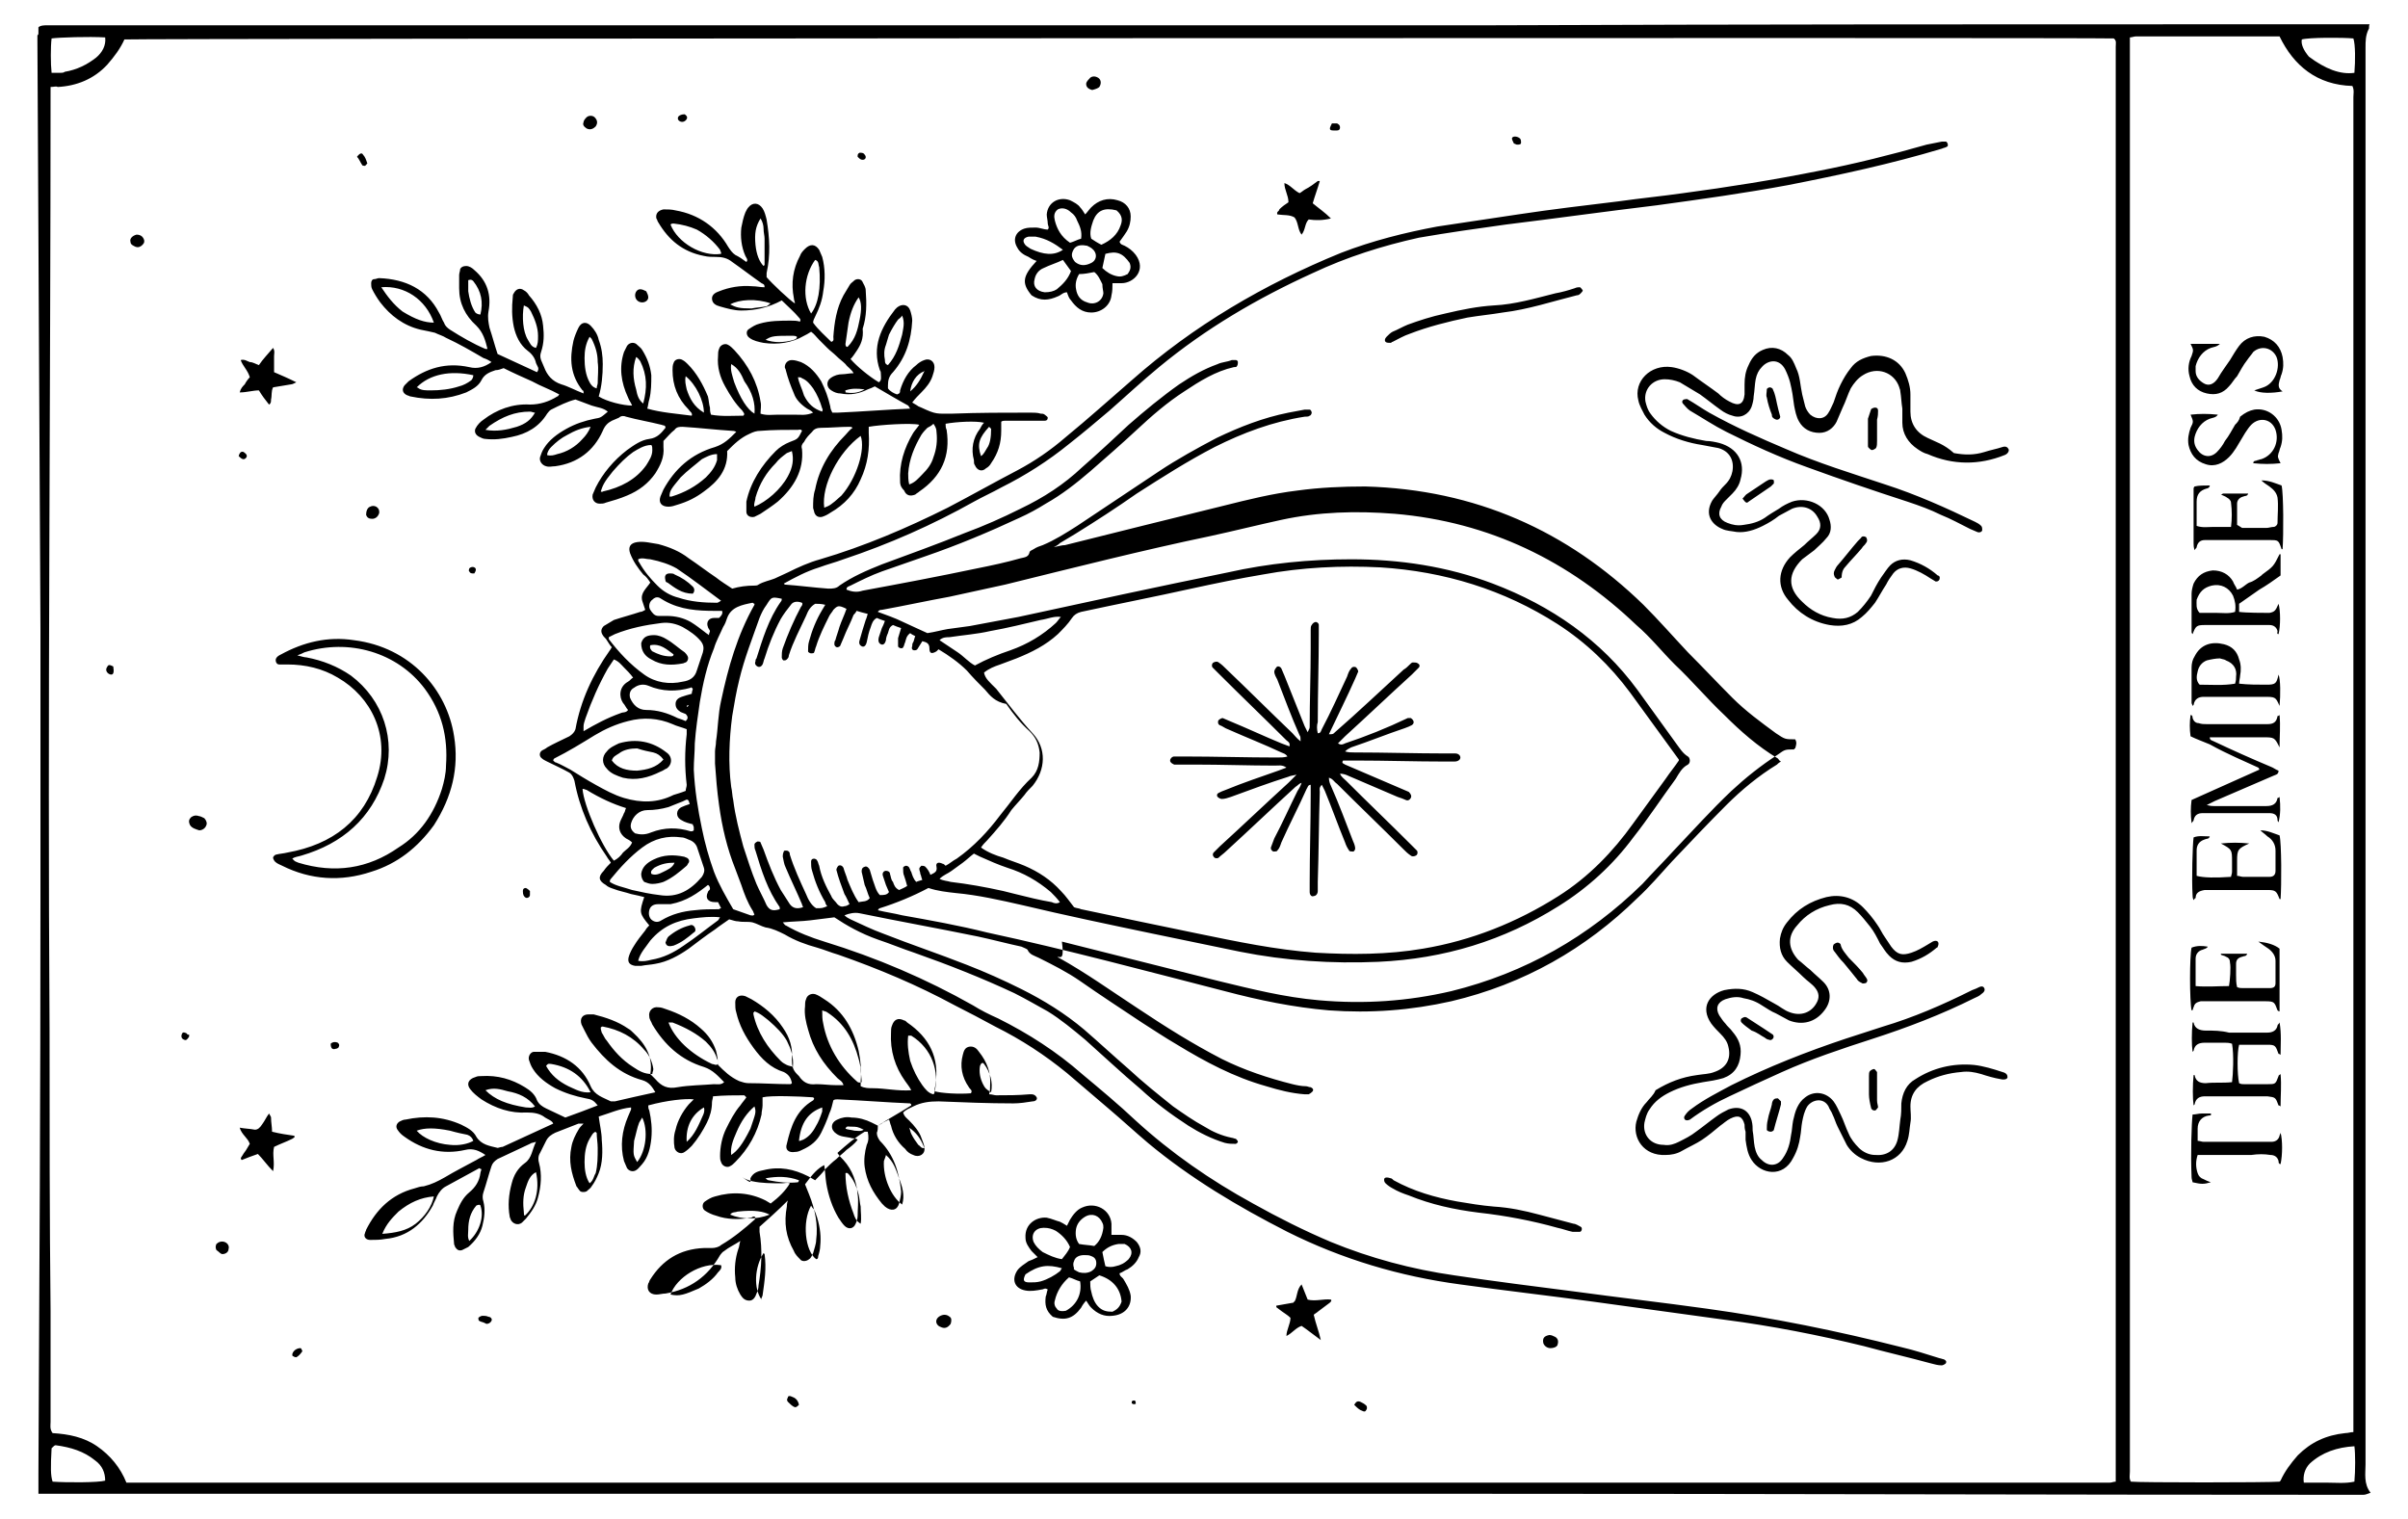 <?xml version="1.0" encoding="utf-8"?>
<!-- Generator: Adobe Illustrator 24.0.2, SVG Export Plug-In . SVG Version: 6.00 Build 0)  -->
<svg version="1.1"
	 id="Слой_1" shape-rendering="geometricPrecision" image-rendering="optimizeQuality" text-rendering="geometricPrecision" xmlns:xodm="http://www.corel.com/coreldraw/odm/2003"
	 xmlns="http://www.w3.org/2000/svg" xmlns:xlink="http://www.w3.org/1999/xlink" x="0px" y="0px" viewBox="0 0 238.1 150.2"
	 style="enable-background:new 0 0 238.1 150.2;" xml:space="preserve">
<style type="text/css">
	.st0{fill-rule:evenodd;clip-rule:evenodd;}
</style>
<g id="Layer_x0020_1">
	<path class="st0" d="M68.5,58c-0.5-0.5-1.1-0.9-1.8-1.2c-0.1-0.1-0.3-0.1-0.4-0.1c-0.2,0-0.4,0-0.5,0.2c-0.1,0.2,0,0.4,0,0.5
		c0,0.1,0.1,0.2,0.2,0.2c0.7,0.5,1.4,1.1,2.5,1.1C68.7,58.5,68.7,58.2,68.5,58z M233,2.4L233,2.4c-3,0-6,0-9,0
		c-25.5,0-51.1,0-76.6,0.1c-8.2,0-16.3,0-24.5,0c-18.1,0-36.2,0-54.3,0c-20.6,0-41.2,0-61.8,0c-0.7,0-1.4,0-2.1,0
		c-0.3,0-0.7,0-0.9,0.2c0,0.1,0,0.1,0,0.1c0,0,0,0.1,0,0.1c0,0,0,0.1,0,0.1c0,0,0,0.1,0,0.1c0,0,0,0.1,0,0.1c0,0,0,0.1,0,0.1
		c0,0.1,0,0.1-0.1,0.2c0,0,0,0.1,0,0.1c0,0,0,0.1,0,0.1c0,0,0,0.1,0,0.1c0,0,0,0.1,0,0.1c0,0,0,0.1,0,0.1c0,0,0,0.1,0,0.1
		C3.8,23.4,3.9,42.7,4,62.2c0,9,0,18,0,26.9c0,18.9-0.1,37.7-0.2,56.6c0,0.7,0,1.3,0,2c0.7,0,1.3,0,2,0c20,0,40,0,60,0
		c26.7,0,53.3,0,80,0c28.8,0,57.5,0.1,86.3,0.1c0.5,0,1.1,0,1.6,0c0.2,0,0.4-0.1,0.7-0.2c-0.7-0.9-0.5-1.9-0.5-2.8
		c0-9.7,0-19.5,0-29.2c0-37,0-73.9,0-110.9c0-0.6,0-1.2,0.3-1.8c0.1-0.1,0-0.3,0.1-0.5C233.8,2.4,233.4,2.4,233,2.4z M66.6,93.5
		c0.8-0.3,1.4-0.8,2-1.3c0.2-0.1,0.2-0.3,0.1-0.5c-0.1-0.2-0.3-0.3-0.5-0.2c-0.8,0.2-1.5,0.6-2.1,1.1c-0.1,0.1-0.2,0.3-0.3,0.6
		C65.9,93.6,66.2,93.6,66.6,93.5z M66.3,64.9c0.1,0,0.3,0,0.3-0.2c-0.7-0.5-1.3-1.1-2.3-0.9c-0.1,0.3,0.1,0.5,0.2,0.6
		C65.1,64.7,65.6,64.9,66.3,64.9z M63.4,63.6c0.2-0.7,0.7-0.8,1.3-0.8c0.4,0,0.9,0.2,1.2,0.4c0.7,0.4,1.2,0.9,1.8,1.3
		c0.1,0.1,0.2,0.2,0.3,0.4c0.1,0.2,0,0.5-0.2,0.6c-0.1,0-0.2,0.1-0.3,0.1c-1.1,0.2-2.1,0.2-3.1-0.4C63.8,64.9,63.4,64.4,63.4,63.6z
		 M64.7,85.8c-0.2,0.2-0.4,0.3-0.3,0.6c0.4,0.2,0.8,0,1.2-0.2c0.4-0.2,0.9-0.4,1.1-0.9C66,85.3,65.4,85.4,64.7,85.8z M63.4,86.4
		c0.1-0.7,0.6-1.1,1.2-1.4c1-0.5,2-0.5,3-0.3c0.1,0,0.2,0.1,0.3,0.1c0.2,0.1,0.3,0.3,0.2,0.5c-0.1,0.1-0.1,0.2-0.2,0.3
		c-0.7,0.6-1.4,1.2-2.3,1.6c-0.3,0.1-0.7,0.2-1.1,0.2c-0.3,0-0.5-0.1-0.8-0.2C63.5,87,63.4,86.7,63.4,86.4z M63,74
		c-0.6,0-1.3,0.1-1.8,0.5c-0.3,0.2-0.6,0.3-0.7,0.7c0.6,0.8,1.5,1,2.5,1c1-0.1,1.9-0.3,2.6-1.1c-0.3-0.4-0.6-0.6-1-0.7
		C64.1,74.3,63.6,74.2,63,74z M65.3,76.3c-1.2,0.6-2.4,0.9-3.7,0.6C61,76.7,60.4,76.5,60,76c-0.5-0.5-0.5-1.2,0-1.7
		c0.3-0.4,0.8-0.6,1.2-0.8c1.7-0.5,3.3-0.2,4.7,0.9c0.6,0.4,0.6,1.2,0,1.6C65.8,76,65.6,76.2,65.3,76.3z M133,73.5
		c-0.2,0.1-0.4,0.2-0.7,0c0.2-0.2,0.5-0.5,0.7-0.7c2.2-2,4.4-4.1,6.6-6.1c0.2-0.2,0.5-0.5,0.7-0.7c0.1-0.1,0.1-0.3-0.1-0.4
		c-0.1-0.1-0.3-0.1-0.5-0.1c-0.1,0-0.2,0.1-0.3,0.2c-0.2,0.2-0.4,0.4-0.6,0.5c-2.3,2.1-4.5,4.2-6.8,6.2c-0.2,0.2-0.2,0.2-0.6,0.2
		c0.9-1.9,1.8-3.7,2.6-5.5c0.1-0.2,0.2-0.5,0.3-0.7c0-0.1-0.1-0.3-0.2-0.4c-0.1-0.1-0.4-0.1-0.5,0.1c-0.2,0.2-0.3,0.5-0.4,0.8
		c-0.8,1.7-1.6,3.5-2.5,5.2c-0.1,0.2-0.1,0.4-0.4,0.4c-0.1-0.4-0.1-0.8,0-1.1c0-2.9,0.1-5.8,0.1-8.7c0-0.3,0-0.6,0-0.9
		c0-0.2-0.2-0.3-0.3-0.3c-0.1,0-0.3,0.1-0.4,0.3c-0.1,0.1-0.1,0.3-0.1,0.5c0,0.6,0,1.2,0,1.8c0,2.6-0.1,5.1-0.1,7.7
		c0,0.2,0,0.2-0.2,0.6c-0.1-0.2-0.2-0.4-0.3-0.6c-0.7-1.7-1.3-3.3-2-5c-0.1-0.2-0.2-0.5-0.3-0.7c-0.1-0.2-0.4-0.3-0.5-0.1
		c-0.1,0.1-0.2,0.3-0.2,0.4c0,0.3,0.2,0.6,0.3,0.8c0.7,1.8,1.4,3.7,2.2,5.5c0.1,0.1,0.1,0.3,0.1,0.6c-0.4-0.3-0.6-0.6-0.8-0.8
		c-2.2-2.1-4.4-4.3-6.6-6.4c-0.2-0.2-0.4-0.4-0.7-0.6c-0.1-0.1-0.3-0.1-0.5,0c-0.2,0.1-0.2,0.4-0.1,0.5c0.2,0.2,0.4,0.4,0.6,0.6
		c2.2,2.2,4.5,4.4,6.7,6.6c0.1,0.1,0.4,0.2,0.3,0.6c-0.3-0.1-0.5-0.2-0.8-0.3c-1.7-0.7-3.4-1.5-5.1-2.2c-0.2-0.1-0.5-0.2-0.7-0.3
		c-0.1,0-0.3,0.1-0.4,0.2c-0.1,0.1-0.1,0.4,0.1,0.5c0.3,0.1,0.5,0.3,0.8,0.4c1.8,0.8,3.6,1.5,5.3,2.3c0.2,0.1,0.4,0.1,0.6,0.4
		c-0.3,0.1-0.7,0.1-1,0.1c-3.1,0-6.1-0.1-9.2-0.1c-0.3,0-0.7,0-1,0c-0.2,0-0.4,0.2-0.4,0.4c0,0.2,0.2,0.3,0.4,0.4c0.2,0,0.3,0,0.5,0
		c0.5,0,1.1,0,1.6,0c2.6,0,5.3,0.1,7.9,0.1c0.3,0,0.7-0.1,1.1,0.2c-0.3,0.1-0.5,0.2-0.8,0.3c-1.7,0.6-3.5,1.2-5.2,1.9
		c-0.3,0.1-0.5,0.2-0.7,0.3c-0.2,0.1-0.2,0.3-0.1,0.4c0.1,0.1,0.3,0.2,0.4,0.2c0.3,0,0.6-0.1,0.9-0.2c1.9-0.7,3.8-1.4,5.7-2
		c0.2-0.1,0.4-0.1,0.8-0.2c-0.4,0.4-0.6,0.6-0.8,0.8c-2.3,2.1-4.5,4.2-6.8,6.3c-0.2,0.2-0.4,0.4-0.6,0.6c-0.1,0.1-0.1,0.3,0,0.4
		c0.1,0.2,0.4,0.2,0.5,0.1c0.2-0.2,0.5-0.4,0.7-0.6c2.3-2.1,4.6-4.3,6.9-6.4c0.2-0.1,0.3-0.3,0.6-0.4c-0.1,0.3-0.2,0.5-0.4,0.8
		c-0.8,1.6-1.5,3.2-2.3,4.7c-0.1,0.3-0.2,0.5-0.3,0.8c-0.1,0.2,0,0.4,0.2,0.5c0.1,0,0.4,0,0.4-0.1c0.2-0.2,0.3-0.5,0.4-0.8
		c0.8-1.8,1.7-3.5,2.5-5.3c0.1-0.1,0.1-0.4,0.4-0.4c0,0.3,0,0.6,0,0.9c0,2.9-0.1,5.9-0.1,8.8c0,0.3,0,0.6,0,0.9
		c0,0.3,0.2,0.5,0.4,0.4c0.2,0,0.4-0.2,0.4-0.5c0-0.3,0-0.6,0-0.9c0.1-3,0.1-5.9,0.2-8.9c0-0.2-0.1-0.4,0.2-0.7
		c0.1,0.2,0.2,0.4,0.3,0.6c0.7,1.7,1.3,3.4,2,5.1c0.1,0.3,0.2,0.5,0.4,0.8c0,0.1,0.3,0.1,0.4,0.1c0.1,0,0.2-0.2,0.2-0.3
		c0-0.2-0.1-0.5-0.2-0.7c-0.7-1.8-1.4-3.7-2.2-5.5c-0.1-0.2-0.2-0.5-0.2-0.8c0.4,0.1,0.5,0.4,0.8,0.6c2.2,2.2,4.4,4.3,6.6,6.5
		c0.2,0.2,0.4,0.4,0.7,0.6c0.1,0.1,0.3,0.1,0.5,0c0.2-0.1,0.2-0.4,0.1-0.5c-0.2-0.2-0.4-0.4-0.6-0.6c-2.1-2.1-4.3-4.2-6.4-6.3
		c-0.2-0.2-0.5-0.4-0.6-0.7c0.3,0,0.6,0.1,0.8,0.2c1.6,0.7,3.3,1.4,4.9,2.1c0.3,0.1,0.6,0.2,0.8,0.3c0.2,0.1,0.4,0,0.5-0.2
		c0.1-0.2,0-0.4-0.2-0.6c-0.2-0.1-0.5-0.2-0.7-0.3c-1.9-0.8-3.7-1.6-5.6-2.4c-0.1-0.1-0.4-0.1-0.2-0.4c0.4,0,0.8,0,1.2,0
		c3,0,5.9,0.1,8.9,0.1c0.3,0,0.6,0,0.9,0c0.4,0,0.6-0.2,0.6-0.4c0-0.2-0.2-0.4-0.5-0.4c-0.3,0-0.6,0-0.9,0c-3,0-6.1-0.1-9.1-0.1
		c-0.3,0-0.6,0-0.9-0.1c0.2-0.2,0.4-0.3,0.6-0.4c1.8-0.6,3.5-1.3,5.3-1.9c0.3-0.1,0.5-0.2,0.7-0.3c0.3-0.2,0.2-0.5-0.1-0.7
		c-0.1,0-0.1,0-0.3,0C137.1,72,135.1,72.8,133,73.5L133,73.5z M224.5,114.2c0.4,0,0.7,0.2,0.8,0.6c0,0.1,0,0.3,0.2,0.3
		c0.2-0.9,0.2-2.4,0-3.1c0,0.1-0.1,0.2-0.1,0.3c-0.1,0.4-0.4,0.6-0.8,0.6c-0.2,0-0.3,0-0.5,0c-2.1,0-4.1,0-6.2,0
		c-0.2,0-0.4-0.1-0.6-0.1c0-0.4,0-0.8,0-1.2c0-0.7,0.4-1.2,1.1-1.3c0.1,0,0.3,0,0.2-0.2c-0.3,0-0.6,0-0.9,0c-0.3,0-0.6,0.1-0.9,0.1
		c-0.1,0.8-0.2,3.9-0.1,6.2c0,0.2,0.1,0.4,0.1,0.5c0.9,0.2,1.1,0.2,1.8,0c-0.3-0.1-0.5-0.2-0.7-0.3c-0.3-0.1-0.5-0.3-0.6-0.6
		c-0.2-0.6-0.2-1.2,0-1.8c1.7,0,3.5,0,5.3,0C223.3,114.1,223.9,114.1,224.5,114.2L224.5,114.2z M221,42c-0.3,0.5-0.6,1.1-1,1.6
		c-0.2,0.4-0.5,0.8-0.8,1.1c-0.6,0.6-1.4,0.5-1.9-0.2c-0.3-0.4-0.4-0.8-0.3-1.3c0.2-0.8,0.7-1.5,1.5-1.8c0.3-0.1,0.6-0.1,0.8-0.4
		c-1-0.1-1.8-0.1-2.7,0c0.3,0.7,0.3,0.7,0,1.3c-0.2,0.6-0.3,1.1-0.2,1.7c0.2,0.9,0.7,1.6,1.7,1.9c0.9,0.3,1.7-0.1,2.3-0.7
		c0.3-0.3,0.5-0.6,0.7-0.9c0.3-0.5,0.6-1,0.9-1.5c0.2-0.3,0.4-0.6,0.6-0.8c0.8-0.8,2-0.6,2.4,0.5c0.4,1.2-0.2,2.5-1.4,2.9
		c-0.1,0-0.3,0.1-0.4,0.1c-0.1,0.1-0.4,0-0.4,0.3c0.9,0.1,1.8,0.1,2.7,0c-0.3-0.6-0.3-0.6-0.2-1c0.1-0.2,0.1-0.4,0.2-0.6
		c0.2-0.6,0.2-1.1,0.1-1.7c-0.2-1.3-1.4-2.2-2.7-2c-0.5,0.1-0.9,0.3-1.4,0.7C221.4,41.6,221.2,41.8,221,42L221,42z M221.2,51.9
		c0-0.7,0-1.4,0-2.1c0-0.3,0.2-0.6,0.6-0.7c0.2-0.1,0.4,0,0.5-0.3c-0.8,0-1.7,0-2.5,0c0,0-0.1,0.1-0.2,0.1c0.2,0.1,0.5,0.2,0.6,0.3
		c0.2,0.1,0.4,0.3,0.4,0.5c0.1,0.8,0.1,1.6,0,2.4c-0.6,0-1.1,0-1.7,0c-0.6,0-1.1,0.1-1.7-0.1c0-0.8,0-1.6,0-2.4c0-0.7,0.3-1.1,1-1.3
		c0.1,0,0.3-0.1,0.3-0.3c-0.5,0-1.1,0-1.5,0.1c-0.1,0.1-0.1,0.2-0.1,0.2c0,1.8,0,3.6,0,5.4c0,0.2,0,0.4,0.1,0.7
		c0.1-0.2,0.2-0.2,0.2-0.3c0.1-0.5,0.4-0.7,0.8-0.7c0.1,0,0.2,0,0.3,0c2,0,4,0,6.1,0c0.9,0,0.9,0,1.2,0.9c0,0,0.1,0,0.1,0
		c0.1-1.4,0.1-5.5-0.1-6.3c-0.6-0.2-1.2-0.5-2-0.5c0.2,0.2,0.5,0.4,0.8,0.6c0.4,0.3,0.7,0.6,0.8,1.1c0.1,0.8,0,1.7,0,2.5
		c0,0.2-0.2,0.4-0.4,0.4c-0.2,0-0.5,0.1-0.7,0.1c-0.8,0-1.6,0-2.4,0C221.4,52,221.2,51.9,221.2,51.9L221.2,51.9z M219.5,65.1
		c-0.4,0-0.9,0.1-1.3,0.2c-0.5,0.2-0.8,0.6-0.9,1.1c-0.1,0.4-0.2,0.9,0.2,1.3c1.2,0,2.3,0.1,3.5-0.1c0.1-0.3,0.1-0.5,0.1-0.7
		c0.1-0.7-0.2-1.3-1-1.6C220,65.2,219.8,65.2,219.5,65.1z M218.8,68.9c-0.4,0-0.6,0-0.9,0c-0.5,0-0.9,0.2-1,0.8c0,0-0.1,0.1-0.1,0.1
		c0-0.1-0.1-0.2-0.1-0.3c0-1.2,0-2.3,0-3.5c0-0.4,0.1-0.8,0.3-1.1c0.6-1.2,1.7-1.5,2.9-1.2c0.8,0.2,1.3,0.7,1.5,1.5
		c0.2,0.5,0.2,1.1,0.1,1.6c0,0.2-0.1,0.5-0.1,0.8c0.9,0.1,1.8,0.1,2.7,0.1c0.9,0,1-0.1,1.2-1c0.2,0.5,0.2,2,0.1,3.1
		c-0.4-0.9-0.4-0.9-1.6-0.9C222.2,68.9,220.6,68.9,218.8,68.9z M217.9,37.9c-0.5-0.3-0.8-0.7-0.8-1.2c0-0.2,0-0.3,0-0.5
		c0.2-0.8,0.7-1.5,1.5-1.8c0.3-0.1,0.6-0.1,0.9-0.4c-0.5,0-0.8,0-1.1,0c-0.3,0-0.6,0-0.9,0c-0.3,0-0.6,0-0.9,0
		c0.3,0.6,0.3,0.6,0.1,1.2c-0.3,0.6-0.4,1.3-0.2,2c0.2,0.9,0.8,1.5,1.7,1.7c0.9,0.2,1.6,0,2.2-0.7c0.3-0.3,0.5-0.7,0.8-1
		c0.3-0.5,0.6-1.1,1-1.6c0.2-0.3,0.4-0.5,0.6-0.8c0.8-0.7,1.9-0.4,2.3,0.5c0.4,1-0.1,2.6-1.3,3c-0.3,0.1-0.6,0.2-0.9,0.3
		c0.6,0.3,1.7,0.3,2.8,0.1c-0.5-0.3-0.4-0.7-0.3-1.1c0.1-0.2,0.1-0.4,0.2-0.6c0.2-0.6,0.2-1.1,0.1-1.7c-0.2-1-0.8-1.7-1.8-2
		c-1-0.2-1.9,0.1-2.5,0.9c-0.3,0.4-0.6,0.9-0.9,1.4c-0.4,0.6-0.8,1.1-1.2,1.8C218.9,38,218.4,38.2,217.9,37.9L217.9,37.9z
		 M223.3,93.1c0.4,0.3,0.7,0.5,1,0.7c0.4,0.3,0.7,0.7,0.7,1.2c0,0.7,0,1.5,0,2.2c0,0.4-0.2,0.5-0.6,0.5c-0.9,0-1.8,0-2.6,0
		c-0.2,0-0.4,0-0.6-0.1c-0.1-0.4-0.1-0.8-0.1-1.2c0-0.4,0-0.7,0-1.1c0-0.4,0.2-0.6,0.6-0.7c0.2-0.1,0.4,0,0.5-0.3
		c-0.5,0-1.1,0-1.6,0c-0.3,0-0.6,0-0.9,0c0,0-0.1,0-0.1,0c0,0,0,0.1,0,0.1c0.2,0.1,0.4,0.1,0.5,0.2c0.3,0.1,0.4,0.3,0.4,0.6
		c0.1,0.4,0,1.8-0.1,2.3c-1.1,0-2.2,0.1-3.3,0c0-1,0-1.8,0-2.7c0-0.5,0.3-0.8,0.7-0.9c0.2-0.1,0.4-0.1,0.5-0.3
		c-0.6-0.1-1.1-0.1-1.6,0.1c-0.2,0.8-0.2,5.3,0,6.2c0.2,0,0.1-0.2,0.2-0.3c0.1-0.4,0.3-0.5,0.7-0.6c0.2,0,0.5,0,0.7,0
		c0.7,0,1.5,0,2.2,0c1.2,0,2.4,0,3.5,0c0.9,0,0.9,0.1,1.2,0.9c0,0,0.1,0.1,0.2,0.1c0-2.1,0-4.1,0-6.2
		C224.9,93.4,224.2,93.2,223.3,93.1L223.3,93.1z M224.2,88c0.8,0,0.9,0.1,1.2,0.9c0,0,0.1,0,0.1,0c0.1-1.4,0.1-5.5-0.1-6.3
		c-0.6-0.2-1.2-0.5-1.9-0.5c0.2,0.2,0.5,0.4,0.7,0.6c0.5,0.3,0.8,0.8,0.8,1.4c0,0.7,0,1.3,0,2c0,0.4-0.2,0.6-0.6,0.6
		c-0.9,0-1.8,0-2.6,0c-0.2,0-0.4-0.1-0.6-0.1c0-0.5,0-1,0-1.5c0-1.1,0.1-1.2,1.2-1.7c-1-0.1-1.8-0.1-2.8,0c1.1,0.6,1.1,0.6,1.1,1.8
		c0,0.3,0,0.6,0,1c0,0.2-0.1,0.4-0.1,0.5c-1.5,0.1-2.7,0.1-3.4-0.1c0-0.8,0-1.6,0-2.5c0-0.5,0.2-0.9,0.8-1.1c0.2-0.1,0.4,0,0.5-0.3
		c-0.6,0-1.1-0.1-1.6,0.1c-0.1,0.7-0.2,4.2-0.1,5.7c0,0.1,0,0.3,0.1,0.5c0.1-0.1,0.1-0.2,0.2-0.2c0-0.5,0.3-0.7,0.9-0.8
		c0.3,0,0.6,0,0.9,0c0.9,0,1.9,0,2.9,0C222.6,88,223.4,88,224.2,88L224.2,88z M218.1,101.9c-0.6,0-1.1-0.2-1.2-0.8c0,0-0.1,0-0.1,0
		c-0.1,1-0.1,2.2,0,2.9c0,0,0.1-0.1,0.1-0.1c0.1-0.6,0.5-0.8,1.1-0.8c0.7,0,1.3,0,2,0c0.2,0,0.4,0,0.7,0.1c0.2,1.1,0.1,3.1,0,3.8
		c-0.9,0.1-1.7,0-2.6,0.1c-0.6,0-1-0.2-1.1-0.8c0,0-0.1,0-0.1,0c-0.1,1-0.1,2.3,0,3c0,0,0.1-0.1,0.1-0.1c0.1-0.6,0.5-0.8,1-0.8
		c0.3,0,0.5,0,0.8,0c1.4,0,2.9,0,4.3,0c0.4,0,0.7,0,1.1,0c0.8,0.1,0.8,0.1,1.1,0.9c0,0,0.1,0,0.2,0.1c0-1.1,0.1-2.1,0-3.2
		c-0.1,0.1-0.2,0.1-0.2,0.2c-0.3,0.8-0.3,0.8-1.1,0.8c-0.8,0-1.5,0-2.3,0c-0.2,0-0.3,0-0.5-0.1c-0.2-0.9-0.2-3.1,0-3.8
		c0.9,0,1.9,0,2.8,0c0.8,0,0.8,0.1,1.1,0.9c0,0,0.1,0,0.2,0.1c0-1,0.1-2.1-0.1-3.2c-0.1,0.2-0.2,0.2-0.2,0.3c-0.1,0.5-0.5,0.7-1,0.7
		c-0.2,0-0.4,0-0.6,0c-1,0-2.1,0-3.2,0C219.6,101.9,218.9,101.9,218.1,101.9L218.1,101.9z M217.2,59.3c0,0.4-0.1,0.9,0.3,1.3
		c0.5,0,1.1,0,1.7,0c0.6,0,1.2,0.1,1.8-0.1c0.1-0.6,0-1.1-0.2-1.6c-0.4-0.8-1.2-1.2-2.1-1C217.9,58.1,217.5,58.5,217.2,59.3z
		 M223.6,56.9c0.1-0.1,0.1-0.1,0.1-0.1c1.1-0.8,1.1-0.8,1.7-2c0,0,0.1,0,0.1,0c0,0,0,0.1,0,0.1c0,0.2,0,0.4,0,0.6c0,0.4,0,0.9,0,1.4
		c-0.7,0.5-1.4,1-2.1,1.4c-0.7,0.5-1.3,0.9-2,1.4c0,0.3,0,0.6,0,0.8c0.6,0.1,2.6,0.1,3,0.1c0.5-0.1,0.6-0.2,0.9-0.9
		c0.2,0.7,0.2,2.2,0,3c-0.2,0-0.1-0.2-0.1-0.3c-0.1-0.4-0.4-0.6-0.8-0.6c-0.2,0-0.5,0-0.7,0c-1.8,0-3.5,0-5.3,0c-0.1,0-0.3,0-0.4,0
		c-0.8,0-0.9,0.1-1.2,0.9c-0.1-0.1-0.1-0.2-0.1-0.2c0-1.3,0-2.5,0-3.8c0-0.3,0.1-0.7,0.2-1c0.4-0.8,1-1.2,1.9-1.3
		c0.9,0,1.6,0.4,2,1.1c0.1,0.3,0.3,0.5,0.4,0.8c0.5-0.1,0.8-0.5,1.2-0.7C222.8,57.5,223.2,57.2,223.6,56.9L223.6,56.9z M223.3,75.9
		c0,0,0.1,0.1,0.1,0.2c-2.2,1-4.5,2-6.7,3c-0.1,0.8-0.1,1.4,0,2.3c0.1-0.2,0.2-0.2,0.2-0.3c0.1-0.5,0.4-0.7,0.9-0.7
		c2.2,0,4.4,0,6.6,0c0.5,0,0.8,0.2,0.8,0.7c0,0.1,0.1,0.2,0.1,0.2c0.2-0.8,0.2-1.6,0.1-2.5c-0.1,0.1-0.2,0.1-0.2,0.1
		c-0.1,0.6-0.5,0.8-1.1,0.8c-0.1,0-0.3,0-0.4,0c-1.6,0-3.2,0-4.8,0c-0.2,0-0.3,0-0.7-0.1c0.4-0.2,0.6-0.3,0.8-0.4
		c1.9-0.8,3.9-1.7,5.8-2.5c0.2-0.1,0.5-0.1,0.5-0.5c-0.3-0.1-0.5-0.3-0.8-0.4c-1.9-0.8-3.7-1.6-5.6-2.5c-0.2-0.1-0.4-0.1-0.4-0.4
		c0.2,0,0.4,0,0.6,0c1.5,0,3,0,4.6,0c1.2,0,1.2,0,1.7,1c0-1.1,0.1-2.1,0-3.2c-0.1,0.1-0.2,0.1-0.2,0.1c-0.1,0.6-0.4,0.8-1,0.8
		c-0.2,0-0.3,0-0.5,0c-1.8,0-3.6,0-5.5,0c-0.3,0-0.5,0-0.8-0.1c-0.3,0-0.5-0.2-0.6-0.5c0-0.1,0-0.3-0.2-0.3c-0.1,0.7-0.1,1.4,0,2.1
		c0.6,0.3,1.2,0.5,1.9,0.8C220.3,74.6,221.8,75.2,223.3,75.9L223.3,75.9z M112,138.5c-0.1,0-0.1,0.2-0.1,0.2c0,0.1,0.2,0.2,0.4,0.1
		C112.3,138.6,112.3,138.4,112,138.5z M18.5,102.2c-0.2-0.1-0.4-0.2-0.5,0c-0.1,0.2-0.1,0.5,0.2,0.6c0.2,0.1,0.3,0,0.5-0.3
		c0,0,0-0.1,0-0.2C18.5,102.3,18.5,102.3,18.5,102.2z M46.9,56.1c-0.2-0.1-0.4,0-0.5,0.1c0,0.1-0.1,0.2,0,0.3
		c0.1,0.2,0.2,0.2,0.5,0.2C47.1,56.4,47.1,56.2,46.9,56.1z M85.3,15.8c0.3,0,0.4-0.3,0.2-0.5c-0.1-0.2-0.3-0.2-0.5-0.2
		c-0.2,0.1-0.2,0.2-0.2,0.4C85,15.7,85.1,15.8,85.3,15.8z M24.3,45.3c0.2-0.2,0.1-0.4-0.2-0.6c-0.2-0.1-0.4,0-0.5,0.4
		C23.9,45.4,24.1,45.5,24.3,45.3z M33.2,103.7c0.1,0,0.3-0.1,0.3-0.2c0.1-0.2,0-0.3-0.1-0.4c-0.2-0.1-0.5-0.1-0.7,0.1
		C32.7,103.7,32.9,103.8,33.2,103.7z M51.9,88.7c0.2,0.2,0.5,0,0.5-0.2c0-0.1,0-0.3,0-0.4c-0.1-0.1-0.2-0.2-0.4-0.3
		c-0.2,0-0.3,0.1-0.3,0.3C51.7,88.5,51.8,88.6,51.9,88.7z M67.1,11.5c-0.1,0.1-0.1,0.3,0,0.4c0.2,0.2,0.5,0.2,0.7,0
		c0.2-0.2,0.2-0.4-0.1-0.6C67.4,11.3,67.2,11.4,67.1,11.5z M131.5,12.7c0,0.2,0.2,0.2,0.4,0.2c0.1,0,0.2,0,0.3,0
		c0.2,0,0.3-0.1,0.3-0.3c0-0.2-0.1-0.3-0.3-0.4c-0.1,0-0.3,0-0.5,0C131.6,12.4,131.5,12.6,131.5,12.7z M150,14.3
		c0.2,0,0.4,0,0.4-0.2c0-0.1,0-0.3-0.1-0.4c-0.1-0.1-0.3-0.2-0.5-0.2c-0.2,0-0.3,0.1-0.3,0.2c0,0.1,0.1,0.3,0.2,0.5
		C149.8,14.2,149.9,14.3,150,14.3L150,14.3z M10.7,65.8c-0.1,0.1-0.2,0.3-0.2,0.4c0,0.3,0.3,0.5,0.5,0.5c0.2,0,0.3-0.2,0.2-0.8
		C11,65.8,10.8,65.7,10.7,65.8z M29.7,133.3c-0.3,0-0.7,0.2-0.8,0.6c0,0.1,0,0.2,0.1,0.2c0.1,0.1,0.3,0.1,0.3,0.1
		c0.2-0.1,0.4-0.3,0.6-0.6C29.8,133.4,29.8,133.3,29.7,133.3L29.7,133.3z M78.3,138.1c-0.2-0.1-0.4-0.1-0.4,0.1
		c-0.1,0.1-0.1,0.3,0,0.4c0.2,0.2,0.4,0.4,0.6,0.5c0.2,0.1,0.3,0,0.5-0.2C78.9,138.4,78.6,138.2,78.3,138.1L78.3,138.1z
		 M134.7,139.5c0.2,0.1,0.3,0.1,0.4-0.1c0.1-0.1,0.1-0.4-0.1-0.5c-0.1-0.1-0.3-0.2-0.5-0.3c-0.3-0.1-0.4,0-0.6,0.3
		C134.2,139.2,134.4,139.4,134.7,139.5L134.7,139.5z M48.1,130.9c0.2,0,0.4-0.1,0.5-0.3c0.1-0.2-0.1-0.4-0.3-0.4
		c-0.2-0.1-0.4-0.1-0.6-0.1c-0.1,0-0.3,0.1-0.4,0.2c0,0.1,0,0.3,0.1,0.3c0.1,0.1,0.3,0.1,0.5,0.2C48.1,130.9,48.1,130.9,48.1,130.9
		L48.1,130.9z M35.8,16.3c0,0.1,0.3,0.1,0.3,0.1c0.1-0.1,0.3-0.3,0.2-0.3c-0.1-0.3-0.2-0.6-0.4-0.8c-0.1-0.2-0.3-0.2-0.6,0.2
		C35.5,15.7,35.6,16,35.8,16.3z M22,124c0.3,0,0.6-0.2,0.6-0.5c0.1-0.3-0.1-0.6-0.4-0.7c-0.3-0.1-0.6,0-0.8,0.2
		c-0.1,0.2-0.1,0.4,0,0.6C21.7,123.8,21.8,124,22,124L22,124z M12.9,23.9c0,0.3,0.3,0.4,0.5,0.5c0.3,0.1,0.5,0,0.7-0.2
		c0.2-0.2,0.2-0.4,0.1-0.6c-0.1-0.2-0.3-0.4-0.7-0.4C13.1,23.3,12.8,23.6,12.9,23.9z M36.6,50.1c-0.3,0.1-0.4,0.5-0.4,0.8
		c0.1,0.3,0.3,0.4,0.6,0.4c0.3,0,0.6-0.2,0.7-0.6c0-0.2,0-0.4-0.3-0.6C37,50,36.8,50,36.6,50.1z M63.3,28.6c-0.3,0-0.5,0.3-0.5,0.6
		c0,0.4,0.3,0.7,0.7,0.7c0.3,0,0.6-0.2,0.6-0.5c0-0.2-0.1-0.4-0.2-0.6C63.7,28.7,63.5,28.6,63.3,28.6z M108.7,8.6
		c0.2-0.3,0.2-0.7-0.1-0.9c-0.3-0.2-0.7-0.2-0.9,0.1c-0.1,0.1-0.3,0.3-0.3,0.5c0,0.3,0.2,0.5,0.6,0.6C108.4,8.8,108.6,8.7,108.7,8.6
		z M58.9,12.5c0.2-0.3,0.2-0.6-0.1-0.9c-0.2-0.2-0.6-0.2-0.8,0c-0.1,0.1-0.3,0.3-0.3,0.5c-0.1,0.2,0,0.4,0.3,0.6
		C58.4,12.9,58.7,12.7,58.9,12.5z M152.6,132.8c0.1,0.3,0.4,0.5,0.7,0.5c0.3,0,0.6-0.1,0.7-0.3c0.1-0.3,0.1-0.6-0.2-0.8
		c-0.2-0.1-0.4-0.2-0.6-0.2C152.7,132.1,152.5,132.3,152.6,132.8L152.6,132.8z M93.9,130.2c-0.1-0.1-0.3-0.2-0.5-0.2
		c-0.3,0-0.7,0.2-0.8,0.5c-0.1,0.3,0.1,0.6,0.4,0.7c0.4,0.2,0.7,0.1,1-0.3C94.1,130.6,94.1,130.3,93.9,130.2L93.9,130.2z M19.7,82.1
		c0.3,0,0.6-0.2,0.7-0.5c0.1-0.2,0-0.5-0.2-0.7c-0.2-0.1-0.4-0.2-0.5-0.2c-0.3-0.1-0.5-0.1-0.8,0.1c-0.2,0.2-0.3,0.4-0.1,0.8
		C19,81.9,19.4,82,19.7,82.1z M175.3,38.5c0-0.1-0.2-0.2-0.3-0.2c-0.1,0-0.3,0.1-0.3,0.2c0,0.3-0.1,0.6,0,0.8
		c0.1,0.6,0.3,1.2,0.5,1.7c0,0.1,0,0.2,0.1,0.3c0.1,0.1,0.3,0.2,0.4,0.2c0.2,0,0.4-0.2,0.3-0.4c-0.1-0.4-0.2-0.7-0.3-1.2
		C175.6,39.4,175.5,38.9,175.3,38.5L175.3,38.5z M172.9,49.6c0.7-0.5,1.5-1,2.2-1.5c0.1-0.1,0.2-0.2,0.3-0.3c0-0.1,0-0.3,0-0.3
		c-0.1-0.1-0.2-0.1-0.3-0.1c-0.2,0-0.3,0.1-0.5,0.2c-0.6,0.4-1.2,0.8-1.8,1.2c-0.2,0.1-0.3,0.3-0.5,0.5
		C172.6,49.7,172.7,49.8,172.9,49.6z M174.7,111.7c0,0.1,0.2,0.2,0.4,0.2c0.1,0,0.3-0.1,0.3-0.2c0.2-0.8,0.5-1.7,0.7-2.5
		c0-0.1,0-0.2,0-0.3c-0.1-0.1-0.2-0.2-0.3-0.3c-0.1,0-0.3,0-0.4,0.1c-0.1,0.1-0.2,0.3-0.2,0.5c-0.1,0.5-0.3,0.9-0.4,1.5
		C174.7,111.1,174.7,111.4,174.7,111.7L174.7,111.7z M174.5,102.6c0.1,0.1,0.3,0.2,0.4,0.2c0.2,0.1,0.3,0,0.4-0.1
		c0.1-0.1,0.1-0.3,0-0.4c-0.3-0.2-0.6-0.4-0.9-0.6c-0.6-0.4-1.1-0.7-1.7-1.1c-0.2-0.1-0.3,0-0.5,0.1c-0.1,0.1-0.1,0.3,0,0.4
		c0.3,0.3,0.6,0.5,1,0.8C173.8,102.1,174.1,102.4,174.5,102.6L174.5,102.6z M185.7,40.6c0-0.2-0.1-0.3-0.3-0.3
		c-0.1,0-0.4,0.1-0.4,0.2c-0.1,0.3-0.2,0.6-0.3,0.9c0,0.9,0,1.8,0,2.7c0,0.1,0,0.1,0.1,0.2c0.1,0.1,0.2,0.2,0.3,0.2
		c0.1,0,0.3-0.1,0.4-0.2c0.1-0.2,0.1-0.4,0.1-0.7c0-0.7,0-1.3,0-2.1C185.7,41.1,185.7,40.9,185.7,40.6L185.7,40.6z M185.6,107.8
		c0-0.4,0-0.9,0-1.3c0-0.2,0-0.3,0-0.5c-0.1-0.1-0.2-0.3-0.3-0.3c-0.1,0-0.3,0.1-0.4,0.2c-0.1,0.1-0.1,0.3-0.1,0.5
		c0,0.6,0,1.2,0,1.8c0,0.4,0.1,0.9,0.2,1.3c0,0.1,0.1,0.2,0.1,0.2c0.1,0.1,0.2,0.1,0.3,0.1c0.1,0,0.2-0.2,0.3-0.3
		c0-0.2-0.1-0.4-0.1-0.7C185.6,108.5,185.6,108.2,185.6,107.8z M183.6,96.8c0.1,0.2,0.3,0.3,0.5,0.4c0.1,0.1,0.3,0,0.4,0
		c0.1-0.1,0.2-0.2,0.1-0.4c-0.1-0.2-0.3-0.4-0.4-0.6c-0.4-0.5-0.9-1-1.4-1.5c-0.3-0.4-0.7-0.8-0.8-1.3c0-0.1-0.2-0.2-0.3-0.2
		c-0.1,0-0.3,0.1-0.4,0.2c-0.1,0.2-0.1,0.5,0.1,0.7c0.3,0.4,0.5,0.7,0.9,1.1C182.8,95.8,183.2,96.3,183.6,96.8L183.6,96.8z
		 M182.5,56c0.5-0.6,1.1-1.2,1.6-1.8c0.1-0.2,0.3-0.3,0.4-0.5c0.2-0.2,0.1-0.5,0-0.6c-0.2-0.1-0.4-0.1-0.5,0.1
		c-0.1,0.1-0.2,0.2-0.3,0.3c-0.7,0.8-1.3,1.6-2,2.4c-0.1,0.1-0.2,0.3-0.3,0.5c-0.1,0.2-0.1,0.4,0,0.6c0,0.1,0.2,0.2,0.3,0.3
		c0.1,0,0.2-0.1,0.4-0.2C182.1,56.5,182.3,56.2,182.5,56z M126.3,21.2c0.6,0.1,1.2,0,1.7,0.3c0.4,0.5,0.3,1.2,0.7,1.7
		c0.4-0.5,0.3-1.1,0.7-1.5c0.7,0.1,1.4,0.1,2.2-0.1c-0.6-0.6-1.2-1-1.8-1.5c0.2-0.7,0.5-1.5,0.7-2.2c-0.1,0-0.1,0-0.2,0
		c-0.4,0.3-0.8,0.6-1.2,0.8c-0.2,0.1-0.4,0.3-0.6,0.4c-0.6-0.3-0.9-0.8-1.5-1c0,0.7,0.4,1.2,0.4,1.9c-0.3,0.2-0.6,0.4-0.9,0.7
		C126.5,20.9,126.2,20.9,126.3,21.2L126.3,21.2z M127.6,130.3c0,0.6-0.4,1.2-0.4,1.8c0.6-0.3,0.9-0.8,1.5-1c0.6,0.4,1.2,0.9,1.9,1.4
		c-0.2-0.9-0.5-1.6-0.7-2.5c0.1-0.1,0.3-0.2,0.4-0.3c0.4-0.3,0.8-0.6,1.2-0.9c0.1-0.1,0.2-0.2,0.1-0.3c-0.7-0.1-1.5,0.2-2.3,0
		c-0.2-0.5-0.4-1-0.6-1.5c-0.5,0.5-0.4,1.2-0.7,1.7c-0.1,0-0.1,0.1-0.1,0.1c-0.6,0.1-1.1,0.2-1.7,0.3c0,0,0,0.1,0,0.1
		c0,0.1,0.1,0.1,0.2,0.2C126.9,129.8,127.3,130,127.6,130.3L127.6,130.3z M25.2,111.7c-0.5-0.1-1-0.1-1.5-0.2c0.2,0.7,0.8,1,1,1.6
		c-0.1,0.2-0.2,0.3-0.3,0.5c-0.1,0.2-0.3,0.4-0.4,0.6c-0.1,0.2-0.3,0.3-0.1,0.5c0.5-0.2,1-0.4,1.6-0.6c0.5,0.5,0.9,1.1,1.5,1.7
		c0.2-0.9-0.1-1.6,0.1-2.4c0.6-0.3,1.2-0.5,1.8-0.8c0.1-0.1,0.3-0.1,0.2-0.3c-0.7-0.1-1.4-0.2-2.2-0.4c0-0.5-0.1-0.9-0.1-1.4
		c0-0.1-0.1-0.2-0.2-0.4c-0.3,0.4-0.4,0.7-0.7,1.1C25.7,111.5,25.5,111.7,25.2,111.7L25.2,111.7z M26.8,39.5c0.1-0.4,0-0.8,0.2-1.2
		c0.6-0.1,1.2-0.2,1.8-0.3c0.1,0,0.3-0.1,0.5-0.2c-0.8-0.4-1.5-0.7-2.2-1c0-0.3,0-0.5,0-0.8c0-0.3,0-0.5,0-0.8
		c0-0.2,0.1-0.5-0.1-0.8c-0.5,0.6-1,1.1-1.4,1.7c-0.3-0.1-0.6-0.3-0.9-0.3c-0.3-0.1-0.5-0.3-0.9-0.2c0.2,0.6,0.7,1,0.9,1.7
		c-0.2,0.2-0.4,0.5-0.5,0.7c-0.2,0.2-0.4,0.4-0.5,0.8c0.7,0,1.3-0.2,1.9-0.2c0.3,0.5,0.6,0.9,1,1.4C26.8,39.9,26.8,39.7,26.8,39.5z
		 M137.5,116.5c-0.3-0.1-0.5-0.1-0.6,0c-0.1,0.2,0,0.4,0.1,0.5c0.2,0.2,0.5,0.4,0.7,0.5c0.5,0.3,1,0.5,1.6,0.7
		c2.2,0.9,4.5,1.4,6.9,1.7c2.7,0.3,5.3,0.8,7.8,1.5c0.5,0.1,1,0.3,1.5,0.4c0.2,0,0.5,0,0.7,0c0.2,0,0.3-0.4,0.1-0.5
		c-0.2-0.1-0.5-0.3-0.7-0.3c-1.1-0.3-2.3-0.6-3.4-0.9c-1.5-0.4-2.9-0.7-4.5-0.8c-1.2-0.1-2.4-0.3-3.6-0.5c-2.2-0.4-4.3-1-6.3-2.1
		C137.7,116.6,137.6,116.5,137.5,116.5L137.5,116.5z M139.2,32.1c-0.5,0.2-1,0.5-1.5,0.7c-0.2,0.1-0.4,0.3-0.6,0.5
		c-0.2,0.2-0.2,0.4-0.1,0.5c0.1,0.1,0.3,0.1,0.5,0.1c0.1,0,0.1-0.1,0.2-0.1c0.6-0.3,1.1-0.6,1.7-0.8c1.8-0.7,3.8-1.2,5.7-1.6
		c1.2-0.2,2.3-0.3,3.5-0.5c2.5-0.3,4.9-1.1,7.3-1.7c0.2,0,0.3-0.1,0.4-0.2c0.1-0.1,0.2-0.2,0.2-0.3c-0.1-0.1-0.2-0.3-0.3-0.3
		c-0.1,0-0.3,0-0.5,0.1c-0.6,0.2-1.3,0.4-1.9,0.5c-2,0.5-4,1.1-6.1,1.2c-1.6,0.1-3.1,0.4-4.8,0.8C141.5,31.3,140.3,31.7,139.2,32.1
		L139.2,32.1z M186.2,101.5c-1.2,0.4-2.5,0.8-3.7,1.2c-3.9,1.3-7.7,2.8-11.3,4.6c-1.3,0.7-2.7,1.4-3.9,2.3c-0.3,0.2-0.5,0.4-0.7,0.7
		c-0.1,0.1-0.1,0.3,0,0.4c0.1,0.1,0.3,0.1,0.5,0c1.2-0.9,2.6-1.7,3.9-2.3c1.7-0.8,3.4-1.6,5.2-2.4c2.9-1.3,5.9-2.3,9-3.3
		c3.4-1.1,6.8-2.4,10-4c0.2-0.1,0.5-0.2,0.7-0.4c0.3-0.2,0.4-0.4,0.3-0.6c-0.1-0.2-0.3-0.2-0.5-0.1c-0.2,0.1-0.4,0.2-0.7,0.3
		C192,99.4,189.2,100.6,186.2,101.5z M191.9,50.9c1,0.4,1.9,0.9,2.9,1.4c0.2,0.1,0.5,0.2,0.7,0.3c0.2,0.1,0.5,0,0.5-0.2
		c0-0.1,0-0.3-0.1-0.4c-0.2-0.2-0.4-0.3-0.6-0.4c-2.9-1.4-5.8-2.7-8.9-3.7c-3.3-1.1-6.6-2.1-9.8-3.5c-2.6-1.1-5.1-2.2-7.6-3.6
		c-0.7-0.4-1.4-0.9-2.1-1.3c-0.1-0.1-0.3,0-0.4,0c-0.2,0.1-0.2,0.3-0.1,0.4c0.2,0.2,0.4,0.5,0.7,0.7c1.2,0.7,2.4,1.5,3.6,2.1
		c2.6,1.3,5.2,2.5,8,3.5c3.3,1.2,6.5,2.3,9.9,3.4C189.8,50,190.9,50.4,191.9,50.9z M106.7,125.8c0.4,0.1,0.8,0.1,1.2-0.1
		c0.3-0.2,0.5-0.4,0.5-0.8c0-0.4-0.2-0.6-0.5-0.7c-0.2-0.1-0.4-0.1-0.7-0.1c-0.5,0-0.9,0.2-1,0.6c-0.1,0.2-0.1,0.4,0,0.7
		C106.1,125.5,106.3,125.6,106.7,125.8z M101.4,126c-0.3,0.6-0.2,0.8,0.4,0.8c0.4,0,0.7,0,1.1-0.1c0.7-0.2,1.4-0.6,1.9-1
		c0.1-0.1,0.1-0.2,0.2-0.3C103.6,125,102.7,125.1,101.4,126z M110.6,123c-0.7,0.1-1.2,0.4-1.6,0.8c0.1,0.5,0.2,1,0.3,1.4
		c0.3,0.1,0.7,0.1,1,0c0.5-0.1,0.9-0.3,1.3-0.7c0.5-0.6,0.3-1.2-0.4-1.5C111,123,110.9,123,110.6,123z M105.4,129.6
		c1.1-0.6,1.6-1.7,1.4-2.9c-0.4-0.1-0.7-0.3-1.1-0.4c-0.7,0.6-1.2,1.4-1.4,2.3c-0.1,0.3,0,0.6,0.2,0.8
		C104.6,129.6,104.9,129.7,105.4,129.6z M109.1,121.4c0-0.2,0-0.3-0.1-0.5c-0.3-0.7-1-1-1.7-0.6c-0.5,0.3-0.8,0.7-0.9,1.2
		c-0.1,0.6,0,1.1,0.3,1.5c0.5,0.1,1,0.1,1.5,0.2C108.7,122.8,109,122.2,109.1,121.4z M105.8,123.3c-0.3-0.7-0.8-1.2-1.4-1.6
		c-0.4-0.2-0.7-0.3-1.2-0.3c-0.8,0-1.3,0.6-1,1.4c0.2,0.4,0.5,0.7,0.9,1c0.6,0.3,1.2,0.6,1.9,0.7
		C105.3,124.1,105.6,123.8,105.8,123.3L105.8,123.3z M110.9,128.7c-0.1-1.3-0.9-2.2-2.2-2.6c-0.3,0.2-0.6,0.4-0.9,0.6
		c0,0.3,0,0.7,0.1,1c0.1,0.5,0.3,1.1,0.7,1.5c0.4,0.4,0.8,0.5,1.4,0.5C110.4,129.5,110.7,129.3,110.9,128.7L110.9,128.7z
		 M104.1,130.2c-0.7-0.6-0.8-1.2-0.7-2c0.1-0.2,0.1-0.5,0.2-0.7c-0.3-0.2-0.4,0-0.6,0c-0.5,0.1-1.1,0.2-1.6,0.1
		c-1.1-0.2-1.4-1.1-0.8-2c0.3-0.4,0.7-0.6,1.1-0.9c0.3-0.1,0.5-0.2,0.9-0.4c-0.2-0.2-0.4-0.4-0.6-0.6c-0.3-0.4-0.6-0.8-0.6-1.3
		c-0.1-1.4,1.1-2.1,2.1-2c0.5,0.1,0.9,0.3,1.3,0.4c0.2,0.1,0.4,0.2,0.7,0.4c0.1-0.2,0.2-0.4,0.3-0.6c0.3-0.5,0.7-1,1.2-1.2
		c1.3-0.6,2.8,0.2,2.9,1.6c0,0.3,0,0.7,0,1.1c0.4,0,0.7,0,1,0c0.6,0,1.1,0.3,1.5,0.7c0.4,0.5,0.5,1,0.2,1.5
		c-0.2,0.5-0.6,0.9-1.1,1.2c-0.3,0.1-0.5,0.3-0.8,0.4c0,0.3,0.3,0.4,0.4,0.6c0.3,0.5,0.6,1,0.7,1.6c0.1,1.1-0.6,1.9-1.8,2
		c-0.8,0.1-1.5-0.2-2.1-0.8c-0.2-0.2-0.3-0.4-0.5-0.7c-0.2,0.2-0.4,0.5-0.5,0.7C106.1,130.4,105.3,130.6,104.1,130.2L104.1,130.2z
		 M106.3,25.9c0.5,0.4,1,0.4,1.6,0.1c0.6-0.3,0.6-1,0.1-1.4c-0.1-0.1-0.3-0.2-0.5-0.3c-0.5-0.1-1-0.1-1.3,0.3
		C105.9,25.1,105.9,25.4,106.3,25.9z M101.9,24.6c1.3,0.6,2.3,0.7,3.2,0.1c-0.8-0.6-1.6-1.1-2.7-1.3c-0.2,0-0.5,0-0.7,0
		c-0.5,0.1-0.6,0.4-0.4,0.7C101.4,24.3,101.6,24.4,101.9,24.6z M111.7,26c-0.7-1-1.3-1.2-2.4-0.9c-0.1,0.5-0.2,0.9-0.3,1.4
		c0.4,0.4,0.9,0.7,1.4,0.8c0.4,0.1,0.7,0,1.1-0.2C111.7,26.8,111.9,26.5,111.7,26z M105.8,24c0.4-0.1,0.7-0.3,1.1-0.4
		c0.1-0.7-0.1-1.2-0.4-1.8c-0.1-0.3-0.3-0.6-0.6-0.8c-0.4-0.4-0.9-0.5-1.3-0.3c-0.4,0.3-0.4,0.7-0.3,1.1
		C104.5,22.6,104.9,23.4,105.8,24z M109,28.1c-0.2-0.4-0.4-0.9-0.8-1.2c-0.5,0.1-1,0.2-1.5,0.2c-0.3,0.5-0.4,1-0.3,1.5
		c0.1,0.6,0.4,1.1,1.1,1.3c0.7,0.3,1.5-0.1,1.6-0.9C109.1,28.8,109,28.5,109,28.1z M105.9,26.8c-0.3-0.4-0.5-0.7-0.8-1.1
		c-0.6,0.3-1.3,0.5-1.9,0.8c-0.5,0.2-0.8,0.6-0.9,1.1c-0.2,0.7,0.2,1.2,1,1.3c0.5,0,0.9-0.1,1.2-0.3
		C105.1,28.1,105.6,27.6,105.9,26.8z M110.4,20.8c-1.2-0.3-1.9,0-2.3,1c-0.2,0.6-0.4,1.2-0.2,1.8c0.3,0.2,0.6,0.4,1,0.6
		c0.9-0.4,1.6-1,1.9-1.9C111,21.8,111,21.3,110.4,20.8z M102,29.2c-1-1.2-0.9-1.9,0.5-3.4c-0.3-0.1-0.5-0.2-0.8-0.4
		c-0.5-0.2-0.9-0.5-1.1-0.9c-0.5-0.8-0.2-1.6,0.7-1.9c0.3-0.1,0.7-0.1,1.1-0.1c0.4,0,0.8,0.2,1.2,0.2c0.2-0.2,0-0.4,0-0.6
		c0-0.3-0.1-0.6-0.1-0.9c0.1-1.2,1.2-1.8,2.3-1.4c0.4,0.2,0.8,0.4,1,0.7c0.2,0.2,0.3,0.4,0.5,0.7c0.2-0.2,0.4-0.5,0.6-0.7
		c0.7-0.7,1.6-1,2.6-0.7c0.8,0.2,1.3,0.8,1.3,1.6c0,0.5-0.1,1-0.4,1.5c-0.2,0.3-0.4,0.6-0.7,1c0.1,0.3,0.3,0.3,0.5,0.4
		c0.4,0.2,0.8,0.5,1.1,0.9c1.1,1.5-0.2,2.8-1.4,2.8c-0.2,0-0.3,0-0.5,0c-0.1,0-0.3,0-0.4,0c0,0.4,0,0.8-0.1,1.2c-0.1,1-1,1.7-2,1.7
		c-0.9,0-1.5-0.5-2-1.2c-0.2-0.2-0.3-0.5-0.4-0.8c-0.4,0-0.6,0.3-0.9,0.4C103.7,29.7,102.9,29.8,102,29.2z M43.7,78
		c0.2-0.7,0.4-1.5,0.4-2.3c0.2-2.8-0.4-5.3-2.1-7.6c-2.7-3.6-7.5-5-11.9-3.6c-0.2,0.1-0.4,0.2-0.7,0.3c0.4,0.1,0.7,0.2,0.9,0.2
		c1.6,0.3,3.1,0.9,4.4,1.8c3.2,2.4,4.5,6.4,3.3,10.2c-1.3,3.9-4.1,6.4-8.2,7.6c-0.3,0.1-0.6,0.1-0.9,0.3c0.1,0.1,0.1,0.1,0.2,0.2
		c0.1,0.1,0.2,0.1,0.4,0.2c3.6,1.1,6.9,0.6,9.9-1.5C41.5,82.5,42.9,80.5,43.7,78z M42.9,81.6c-1.6,2.2-3.6,3.8-6.2,4.6
		c-3,1-6,0.8-8.8-0.6c-0.2-0.1-0.5-0.2-0.7-0.4c-0.1-0.1-0.2-0.3-0.2-0.4c0-0.1,0.2-0.3,0.3-0.3c0.4-0.1,0.7-0.1,1.1-0.2
		c4.5-0.8,7.6-3.2,8.9-7.5c1.3-4.1-0.6-7.9-3.9-9.8c-1.5-0.9-3.2-1.3-5-1.3c-0.3,0-0.5,0-0.8,0c-0.3,0-0.4-0.4-0.3-0.6
		c0.1-0.2,0.3-0.3,0.5-0.4c2.2-1.2,4.6-1.8,7.2-1.4c5.6,0.7,9.2,4.9,9.9,9.5C45.4,75.9,44.7,78.8,42.9,81.6z M162.8,109
		c-0.5,0.5-0.8,1.2-1,1.9c-0.4,1.6,0.7,3.4,2.9,3.3c0.5,0,1.1-0.1,1.6-0.4c0.7-0.4,1.4-0.7,2-1.1c0.6-0.4,1.2-0.9,1.8-1.4
		c0.3-0.2,0.6-0.5,1-0.7c0.8-0.4,1.2-0.2,1.4,0.6c0,0.2,0,0.4,0.1,0.7c0,0.3,0,0.5,0,0.8c0.1,0.7,0.2,1.4,0.6,2
		c0.9,1.4,3.1,1.8,4.1-0.2c0.4-0.7,0.6-1.4,0.7-2.1c0.1-0.5,0.1-1,0.2-1.5c0.1-0.5,0.2-1,0.5-1.5c0.5-0.7,1.6-0.9,2.1,0
		c0.1,0.3,0.3,0.5,0.4,0.8c0.2,0.4,0.3,0.8,0.5,1.2c0.3,0.6,0.6,1.2,0.9,1.8c0.3,0.5,0.8,1,1.4,1.3c1.9,1,4,0.3,4.6-1.7
		c0.2-0.6,0.2-1.2,0.3-1.8c0.1-0.5,0-1.1,0-1.6c0-1.2,0.6-2,1.7-2.5c1-0.5,2.1-0.8,3.3-0.9c0.7-0.1,1.3,0,2,0.2
		c0.6,0.2,1.3,0.4,1.9,0.5c0.4,0.1,0.7,0,0.7-0.2c0-0.2-0.1-0.4-0.5-0.5c-0.9-0.3-1.9-0.6-2.8-0.7c-2.1-0.2-4.1,0.3-5.8,1.4
		c-0.9,0.5-1.3,1.4-1.4,2.4c0,0.5,0,1.1-0.1,1.6c-0.1,0.7-0.1,1.4-0.3,2.1c-0.3,1-1.1,1.5-2.2,1.4c-0.6,0-1.2-0.3-1.6-0.7
		c-0.4-0.4-0.8-0.9-1-1.4c-0.3-0.6-0.5-1.3-0.8-1.9c-0.2-0.4-0.4-0.9-0.7-1.3c-0.7-0.9-1.9-1.1-2.8-0.4c-0.4,0.3-0.6,0.6-0.8,1
		c-0.2,0.4-0.3,0.9-0.4,1.3c-0.1,0.5-0.1,1-0.2,1.4c-0.1,0.8-0.3,1.6-0.8,2.3c-0.5,0.8-1.4,0.9-2.1,0.2c-0.4-0.3-0.6-0.8-0.7-1.3
		c-0.1-0.5-0.1-1.1-0.2-1.6c0-0.3,0-0.6-0.1-1c-0.3-1.1-1.2-1.5-2.3-1.1c-0.4,0.2-0.8,0.4-1.2,0.7c-0.7,0.5-1.3,1-2,1.5
		c-0.5,0.4-1.1,0.7-1.7,1c-0.4,0.2-0.9,0.4-1.5,0.3c-1.3,0-2.1-1-1.9-2.2c0.1-0.4,0.2-0.9,0.5-1.3c0.5-0.8,1.2-1.3,2-1.7
		c1-0.5,2.1-0.8,3.3-1c0.7-0.1,1.3-0.2,2-0.4c1.1-0.4,1.6-1.2,1.7-2.3c0.1-0.9-0.2-1.6-0.8-2.3c-0.2-0.3-0.5-0.5-0.7-0.8
		c-0.2-0.2-0.4-0.5-0.6-0.8c-0.4-0.7-0.2-1.3,0.6-1.6c0.6-0.2,1.2-0.3,1.8-0.1c0.6,0.1,1.2,0.3,1.8,0.7c0.5,0.3,0.9,0.6,1.4,0.8
		c0.4,0.2,0.9,0.5,1.3,0.7c1.3,0.5,2.6,0.2,3.5-1c0.7-0.9,0.7-2-0.1-2.8c-0.4-0.4-0.9-0.8-1.3-1.2c-0.4-0.3-0.8-0.7-1.2-1
		c-1-1.1-1.1-2.3-0.1-3.4c0.8-1,1.9-1.7,3.2-2c1.1-0.3,2-0.1,2.8,0.7c0.4,0.4,0.8,0.9,1.2,1.4c0.4,0.5,0.7,1.1,1,1.7
		c0.3,0.4,0.5,0.8,0.9,1.2c0.6,0.6,1.3,0.8,2.2,0.6c1-0.3,1.8-0.8,2.5-1.4c0.1,0,0.1-0.1,0.1-0.1c0.1-0.2,0.1-0.4,0-0.5
		c-0.1-0.1-0.3-0.1-0.5,0c-0.2,0.1-0.3,0.2-0.5,0.3c-0.5,0.3-1,0.6-1.6,0.8c-0.9,0.3-1.4,0.2-2-0.6c-0.2-0.3-0.4-0.6-0.6-0.9
		c-0.3-0.4-0.5-0.9-0.8-1.3c-0.4-0.6-0.9-1.2-1.4-1.7c-1-1-2.3-1.3-3.6-1c-1.6,0.4-2.9,1.2-3.9,2.5c-0.4,0.5-0.6,1-0.7,1.6
		c-0.1,0.9,0.1,1.7,0.7,2.3c0.5,0.5,1.1,1,1.6,1.5c0.4,0.4,0.9,0.7,1.2,1.1c0.4,0.5,0.4,1,0.1,1.5c-0.5,0.9-1.5,1.3-2.6,0.9
		c-0.6-0.2-1-0.6-1.6-0.9c-0.7-0.4-1.4-0.8-2.1-1.1c-0.9-0.4-1.8-0.4-2.8-0.2c-1.5,0.4-2.4,1.7-1.3,3.3c0.3,0.4,0.6,0.7,0.9,1
		c0.4,0.4,0.7,0.8,0.8,1.3c0.3,1.2-0.2,2.1-1.4,2.5c-0.5,0.2-1.1,0.2-1.7,0.3c-1.5,0.2-2.8,0.7-4.1,1.5
		C163.5,108.3,163.1,108.6,162.8,109L162.8,109z M190.6,43.3c-1.1-0.5-1.7-1.4-1.7-2.6c0-0.6,0-1.2,0-1.7c0-0.7-0.2-1.4-0.5-2.1
		c-0.6-1.3-1.9-1.9-3.4-1.7c-0.8,0.2-1.5,0.5-2,1.2c-0.4,0.5-0.7,1-1,1.6c-0.3,0.6-0.5,1.2-0.7,1.8c-0.2,0.4-0.3,0.7-0.5,1
		c-0.4,0.7-1.2,0.7-1.8,0.2c-0.2-0.2-0.4-0.5-0.5-0.8c-0.1-0.4-0.2-0.8-0.3-1.2c-0.2-0.9-0.2-1.8-0.6-2.6c-0.2-0.5-0.4-1-0.8-1.3
		c-0.7-0.7-1.6-0.9-2.5-0.5c-0.7,0.3-1.1,0.8-1.4,1.5c-0.3,0.6-0.4,1.2-0.4,1.9c0,0.3,0,0.6,0,1c-0.1,1-0.6,1.2-1.5,0.7
		c-0.4-0.2-0.8-0.5-1.1-0.8c-0.8-0.6-1.7-1.2-2.5-1.8c-0.6-0.4-1.4-0.7-2.1-0.8c-2.1-0.3-3.8,1.4-3.3,3.3c0.1,0.5,0.4,1,0.6,1.4
		c0.5,0.8,1.2,1.4,2,1.8c1.1,0.6,2.4,1,3.7,1.2c0.5,0.1,1.1,0.2,1.6,0.3c1.1,0.3,1.6,1.2,1.4,2.3c-0.1,0.5-0.3,0.9-0.7,1.3
		c-0.2,0.2-0.4,0.4-0.6,0.7c-0.2,0.3-0.5,0.6-0.7,0.9c-0.8,1.4,0,2.4,1,2.8c0.4,0.2,0.9,0.2,1.4,0.3c0.9,0.1,1.8-0.2,2.6-0.6
		c0.6-0.3,1.1-0.6,1.6-1c0.4-0.2,0.9-0.5,1.3-0.7c1-0.4,2-0.1,2.5,0.8c0.4,0.6,0.4,1.2-0.1,1.7c-0.4,0.4-0.8,0.7-1.2,1.1
		c-0.5,0.4-1,0.8-1.4,1.2c-1.2,1.3-1.3,2.9-0.2,4.2c1,1.3,2.4,2.2,4.1,2.5c1.2,0.2,2.3,0,3.2-0.8c0.5-0.4,0.9-0.9,1.3-1.4
		c0.4-0.6,0.7-1.2,1.1-1.8c0.2-0.4,0.4-0.7,0.7-1.1c0.4-0.5,1-0.7,1.7-0.5c0.7,0.2,1.4,0.6,2,1c0.2,0.1,0.3,0.2,0.5,0.3
		c0.1,0,0.2,0,0.3-0.1c0.1-0.1,0.1-0.2,0.1-0.3c0-0.1-0.1-0.2-0.2-0.2c-0.8-0.7-1.7-1.2-2.7-1.5c-0.8-0.2-1.5,0-2,0.5
		c-0.3,0.3-0.6,0.8-0.9,1.2c-0.4,0.6-0.7,1.2-1,1.8c-0.4,0.6-0.8,1.1-1.3,1.6c-0.7,0.6-1.5,0.8-2.5,0.6c-1.2-0.2-2.2-0.8-3-1.6
		c-1.5-1.4-1.4-2.8,0-4.2c0.4-0.3,0.8-0.6,1.2-0.9c0.4-0.4,0.8-0.7,1.2-1.2c0.5-0.5,0.5-1.2,0.3-1.8c-0.4-1.5-2.2-2.3-3.7-1.8
		c-0.5,0.2-0.9,0.4-1.3,0.7c-0.5,0.3-1,0.6-1.4,0.9c-0.6,0.4-1.3,0.6-2.1,0.7c-0.6,0.1-1.1,0-1.6-0.2c-0.8-0.3-1-0.9-0.6-1.6
		c0.1-0.3,0.3-0.5,0.5-0.7c0.2-0.2,0.4-0.4,0.6-0.6c0.4-0.4,0.7-0.9,0.8-1.4c0.5-1.7-0.3-3.1-2.1-3.6c-0.4-0.1-0.9-0.2-1.3-0.2
		c-1.2-0.2-2.4-0.5-3.5-1c-0.8-0.4-1.5-1-2-1.7c-0.3-0.4-0.4-0.8-0.5-1.2c-0.2-1.2,0.7-2.2,1.9-2.2c0.5,0,1,0.1,1.5,0.3
		c0.7,0.4,1.3,0.8,2,1.2c0.7,0.5,1.3,1,2,1.5c0.4,0.3,0.8,0.5,1.2,0.6c0.8,0.3,1.6-0.1,1.9-0.9c0.1-0.3,0.2-0.7,0.2-1
		c0.1-0.6,0.1-1.2,0.2-1.7c0.1-0.5,0.3-0.9,0.6-1.2c0.6-0.7,1.7-0.9,2.3,0.2c0.2,0.4,0.4,0.9,0.5,1.3c0.2,0.8,0.3,1.5,0.4,2.3
		c0.1,0.5,0.2,1.1,0.5,1.6c0.4,0.7,1.1,1.1,2,1.1c0.8,0,1.4-0.5,1.7-1.1c0.2-0.5,0.4-0.9,0.6-1.4c0.3-0.6,0.5-1.3,0.8-1.9
		c0.3-0.5,0.7-1,1.2-1.3c1.4-0.9,3.1-0.3,3.6,1.2c0,0.1,0.1,0.2,0.1,0.4c0.1,0.6,0.1,1.1,0.2,1.7c0,0.4,0,0.9,0,1.4
		c0,1.1,0.6,2,1.5,2.6c0.3,0.2,0.6,0.4,1,0.5c2.5,1.1,5.1,1.1,7.6,0.1c0.3-0.1,0.5-0.4,0.4-0.6c-0.1-0.2-0.3-0.3-0.6-0.2
		c-0.6,0.2-1.2,0.3-1.8,0.5c-1,0.3-1.9,0.3-3,0.1C192.2,43.9,191.4,43.7,190.6,43.3L190.6,43.3z M83.6,38.6
		C83.6,38.7,83.5,38.7,83.6,38.6c0,0.1,0,0.1,0,0.2c0.6,0.1,1.2,0.1,1.9-0.3C84.7,38.4,84.2,38.4,83.6,38.6z M91.4,36.7
		C91.3,36.7,91.3,36.6,91.4,36.7c-0.8,0.3-1.3,1.1-1.4,2C90.6,38.2,91,37.6,91.4,36.7z M78.4,33.2c-1.8,0-2.1,0-2.7,0.4
		c0.8,0.3,1.8,0.3,2.8,0c0.2-0.1,0.3-0.1,0.3-0.3C78.8,33.3,78.7,33.2,78.4,33.2z M98,42.4c-0.1-0.1-0.1-0.1-0.2-0.2
		c-1,1.1-1.2,1.7-0.8,2.9c0.3-0.2,0.4-0.5,0.6-0.8C97.9,43.9,98,43.2,98,42.4z M74.3,30.5c0.5-0.1,0.9-0.1,1.4-0.2
		c0.2,0,0.3-0.2,0.5-0.3c-1.4-0.5-3.1-0.4-4,0.1C72.8,30.4,73.1,30.5,74.3,30.5z M67.9,38.5c0.3,0.9,0.7,1.7,1.7,2.3
		c0-1.2-0.8-2.8-1.8-3.6C67.7,37.7,67.8,38,67.9,38.5z M47.5,31.1c0.3-1.2,0.1-2.3-0.7-3.3c-0.1-0.1-0.2-0.2-0.5-0.1
		c0,0.4,0,0.7,0,1.1c0.1,0.7,0.3,1.5,0.7,2.1C47.1,31,47.3,31.1,47.5,31.1z M75.6,23.6c0-0.3-0.1-0.6-0.1-1c0-0.3-0.1-0.7-0.3-1
		c-0.5,0.8-0.6,1.5-0.5,2.6c0.1,1,0.4,1.7,0.8,2.1c0,0,0.1-0.1,0.1-0.1C75.6,25.4,75.6,24.6,75.6,23.6z M79.5,39.1
		c0.4,0.8,0.9,1.3,1.8,1.6c0-0.1,0.1-0.2,0-0.3c-0.2-0.7-0.5-1.4-0.9-2c-0.3-0.4-0.6-0.8-1.1-1c-0.1-0.1-0.2-0.1-0.4-0.1
		C79,37.9,79.3,38.4,79.5,39.1z M63.3,35.7c-0.1-0.1-0.2-0.3-0.4-0.4c-0.4,1.1-0.3,2.2,0,3.2c0.1,0.5,0.2,1,0.7,1.4
		C64,38.4,64,37.1,63.3,35.7z M53.2,33.2c0-0.8-0.3-1.6-0.7-2.4c-0.2-0.3-0.2-0.4-0.7-0.6c-0.2,1.1-0.1,2.6,0.4,3.4
		c0.2,0.3,0.3,0.7,0.8,0.8C53.2,34,53.2,33.7,53.2,33.2z M83.9,31.9c-0.1,0.7-0.2,1.4-0.3,2.1c0,0.1,0,0.3,0.2,0.3
		c0.8-0.8,1-1.7,1.2-2.7c0.2-1,0.2-1.7-0.1-2.2C84.4,30.1,84.1,30.9,83.9,31.9z M72.6,37.8c0.6,1.6,1.3,2.7,2,3.1
		c0.1-1-0.2-2.1-1-3.2C73.3,37,73,36.4,72.3,36C72.2,36.6,72.4,37.1,72.6,37.8z M48.4,42.1c-0.1,0.1-0.2,0.2-0.4,0.4
		c1.1,0.2,2.1,0,3.1-0.3c0.9-0.3,1.4-0.7,1.8-1.4c-0.2,0-0.3-0.1-0.5-0.1C50.9,40.7,49.7,41.2,48.4,42.1z M58.5,33.5
		c-0.1-0.1-0.1-0.1-0.2-0.2c-0.4,0.7-0.5,1.4-0.5,2.1c0,0.8,0.1,1.7,0.5,2.4c0.1,0.2,0.3,0.5,0.7,0.6c0-0.2,0.1-0.4,0.1-0.5
		c0-0.7,0.1-1.4,0-2.1C59.1,35,58.9,34.3,58.5,33.5z M87.9,33.1c-0.1,0.3-0.2,0.7-0.3,1c-0.2,0.5-0.2,1-0.1,1.5c0,0.2,0,0.4,0.3,0.5
		c0.8-0.9,1.1-1.9,1.4-3c0.1-0.6,0.3-1.2,0-1.9c-0.1,0.2-0.3,0.3-0.4,0.4C88.5,32,88.2,32.5,87.9,33.1z M57.6,43.4
		c0.3-0.3,0.6-0.7,0.8-1.2c-0.9,0.1-1.6,0.4-2.3,0.8c-0.6,0.3-1.1,0.7-1.6,1.2c-0.2,0.2-0.4,0.5-0.4,0.8c0.4,0.1,0.7,0,1-0.1
		C56,44.7,56.9,44.2,57.6,43.4z M81,26.4c-0.1-0.2,0-0.6-0.4-0.7c-1.1,1.5-1.3,3.8-0.4,5.3C80.9,30.1,81.2,28.5,81,26.4z M42.6,38.6
		c0.9,0,1.9-0.1,2.8-0.4c0.4-0.1,0.8-0.3,1.2-0.6c0.1-0.1,0.2-0.3,0.2-0.5c-2.3-0.5-4.3-0.1-5.6,1.2c0.1,0,0.2,0.1,0.2,0.1
		C41.7,38.6,42.1,38.6,42.6,38.6z M66.6,22.1c-0.1,0-0.2,0-0.3,0.1c0.7,1.8,3.1,3.2,5,2.9c0,0,0-0.1,0-0.1c0-0.1-0.1-0.2-0.1-0.3
		c-0.6-0.8-1.4-1.5-2.3-2C68.2,22.4,67.5,22.2,66.6,22.1z M67.3,47.2c-0.9,1.1-1.1,1.3-1.1,1.9c0.1,0,0.1,0,0.2,0
		c1.3-0.4,2.4-1,3.4-1.9c0.5-0.5,0.9-1,1.1-1.7c0-0.2,0-0.4,0-0.6c-0.6,0-1.1,0.3-1.5,0.5C68.7,46,68,46.5,67.3,47.2z M39.8,30.8
		c1.3,0.8,2.2,1.1,3.1,1.1c-0.8-2.3-2.9-3.7-5.2-3.5C38.3,29.3,38.9,30.1,39.8,30.8z M74.7,49.2c0,0.3-0.2,0.6-0.1,0.9
		c1.2-0.5,2.6-1.7,3.3-3c0.5-0.9,0.6-1.7,0.4-2.5c-0.2,0.1-0.3,0.1-0.5,0.2c-0.4,0.3-0.8,0.6-1.1,1C75.8,46.7,75.1,47.8,74.7,49.2z
		 M89.8,46.8c0,0.3,0,0.7,0.1,1.1c0.6-0.2,0.9-0.6,1.3-1c0.5-0.5,0.9-1,1.1-1.7c0.3-0.8,0.4-1.6,0.3-2.5c0-0.3-0.1-0.5-0.3-0.8
		c-0.2,0.2-0.4,0.3-0.6,0.4c-0.2,0.2-0.4,0.4-0.6,0.7C90.4,44.2,89.9,45.4,89.8,46.8z M60.6,46.6c-0.9,1.1-1,1.4-1.2,2
		c0.1,0,0.1,0.1,0.2,0c1.8-0.4,3.3-1.2,4.3-2.6c0.3-0.5,0.6-0.9,0.6-1.5c0-0.2,0-0.4-0.1-0.5c-0.7,0-1.3,0.4-1.8,0.7
		C61.9,45.2,61.3,45.8,60.6,46.6z M83.2,49c1.5-1.7,2.4-4.6,1.9-5.9c-2.2,1.6-3.9,4.9-3.6,7.1C82,50,82.1,50,83.2,49z M84.7,34.7
		c-0.2,0.3-0.4,0.6-0.6,0.8c0.6,0.7,1.8,1.7,2.8,2.3c0.3-0.2,0.2-0.5,0.2-0.8c0-0.1,0-0.3-0.1-0.4c-0.8-2.3,0.1-4.2,1.5-6
		c0.1-0.1,0.1-0.1,0.2-0.2c0.5-0.4,1.1-0.3,1.3,0.3c0.1,0.3,0.2,0.7,0.2,1c-0.1,1.9-0.6,3.6-1.9,5.1c-0.4,0.4-0.5,0.8-0.5,1.3
		c0,0.1,0,0.2,0,0.3c0.2,0.3,0.6,0.5,0.9,0.6c0.3-0.1,0.3-0.2,0.3-0.4c0.3-1,0.8-1.9,1.6-2.5c0.2-0.2,0.5-0.4,0.8-0.5
		c0.5-0.2,1,0.1,1,0.7c0,0.3-0.1,0.6-0.2,0.9c-0.2,0.6-0.6,1.1-1.1,1.6c-0.3,0.3-0.6,0.6-0.9,1c0.2,0.1,0.3,0.2,0.5,0.3
		c0.1,0.1,0.2,0.1,0.4,0.2c1.5,0.7,1.5,0.6,3.1,0.6c2.6-0.1,5.1-0.1,7.7-0.1c0.3,0,0.7,0,1,0.1c0.1,0,0.3,0,0.4,0.1
		c0.1,0.1,0.3,0.2,0.3,0.3c0,0.2-0.1,0.3-0.3,0.3c-0.2,0-0.5,0-0.7,0c-1.1,0-2.2,0-3.2,0c-0.1,0-0.3,0-0.4,0.1c0,0.3,0,0.6,0,0.9
		c0,1.2-0.3,2.2-1,3.2c-0.1,0.2-0.3,0.4-0.5,0.5c-0.4,0.4-0.9,0.2-1.1-0.3c-0.1-0.1-0.1-0.3-0.1-0.5c-0.3-1.1-0.1-2.2,0.6-3.1
		c0.1-0.2,0.2-0.4,0.4-0.6c-0.8-0.2-2.7-0.1-3.8,0.1c0,0.2,0,0.4,0.1,0.6c0.4,2.6-0.5,4.6-2.7,6.1c-0.1,0.1-0.3,0.2-0.4,0.3
		c-0.5,0.2-0.9,0.1-1.1-0.4C89,48.1,89,47.8,89,47.6c-0.1-1.7,0.4-3.3,1.3-4.8c0.2-0.3,0.4-0.5,0.6-0.8c-0.8-0.2-3.9,0-5,0.2
		c0,0.2,0,0.4,0,0.6c0.1,1.6-0.1,3.1-0.8,4.6c-0.6,1.4-1.6,2.5-3,3.3c-0.3,0.2-0.5,0.3-0.8,0.4c-0.4,0.1-0.7-0.1-0.8-0.5
		c0-0.1-0.1-0.3-0.1-0.4c0-0.6,0-1.2,0.2-1.8c0.4-2.1,1.5-3.9,3-5.4c0.2-0.2,0.4-0.5,0.7-0.7c-0.1-0.1-0.2-0.1-0.3-0.1
		c-0.9,0-1.9,0.1-2.8,0.1c-0.4,0-0.7,0.1-0.9,0.4c-0.3,0.3-0.6,0.6-0.8,1c-0.2,0.2-0.3,0.4-0.2,0.7c0.2,2.1-0.8,3.8-2.4,5.2
		c-0.5,0.4-1.1,0.8-1.7,1.2c-0.2,0.1-0.4,0.2-0.6,0.3c-0.4,0.1-0.8-0.1-0.8-0.5c0-0.3,0-0.6,0-1c0.4-1.9,1.5-3.6,2.9-5
		c0.4-0.4,0.9-0.7,1.4-0.9c0.8-0.3,0.8-0.3,1.2-1.1c-0.1-0.2-0.3-0.1-0.4-0.1c-1.2,0-2.5,0-3.7,0.1c-0.4,0-0.7,0.1-1.1,0.3
		c-0.9,0.4-1.5,1-2.2,1.7c0.1,1.8-0.9,3-2.3,4c-0.8,0.6-1.6,1-2.6,1.3c-0.3,0.1-0.6,0.2-0.9,0.2c-0.7,0-1-0.4-0.8-1
		c0.1-0.2,0.2-0.5,0.3-0.7c1.1-2,2.7-3.5,5.1-4.2c0.9-0.3,1.4-0.8,2.1-1.5c-0.2-0.1-0.3-0.1-0.4-0.1c-1.6-0.1-3.3-0.3-4.9-0.4
		c-0.3,0-0.6,0-0.8,0.3c-0.4,0.3-0.7,0.7-1.1,1.1c0,0.2,0,0.4,0,0.6c0.1,1-0.3,1.8-0.8,2.6c-0.7,1-1.6,1.7-2.8,2.2
		c-0.7,0.3-1.4,0.5-2.1,0.7c-0.2,0.1-0.4,0.1-0.6,0.1c-0.5,0-0.8-0.4-0.7-0.9c0.1-0.2,0.2-0.5,0.3-0.7c0.7-1.4,1.8-2.7,3.1-3.7
		c0.7-0.5,1.4-1,2.2-1.1c0.8-0.1,1.2-0.6,1.6-1.1c0-0.3-0.2-0.2-0.4-0.3c-1.2-0.3-2.4-0.5-3.5-0.8c-0.2-0.1-0.5-0.1-0.7,0.1
		c-0.2,0.1-0.5,0.2-0.7,0.3c-0.4,0.2-0.7,0.5-0.9,1c-0.9,2-2.5,3.2-4.7,3.5c-0.3,0-0.6,0.1-0.9,0c-0.4-0.1-0.7-0.5-0.6-0.9
		c0.1-0.3,0.2-0.6,0.4-0.9c0.5-0.8,1.3-1.4,2.2-1.9c0.9-0.5,1.8-0.8,2.8-1c0.6-0.1,0.6-0.1,1.3-0.7c-0.5-0.4-1-0.4-1.6-0.6
		c-0.5-0.2-1.1-0.4-1.6-0.6c-0.8,0.2-1.6,0.6-2.4,1c-0.2,0.1-0.3,0.3-0.4,0.4c-0.8,1.3-2,2-3.5,2.3c-0.9,0.2-1.7,0.3-2.6,0.2
		c-0.2,0-0.4-0.1-0.6-0.2C47,43,46.9,42.7,47,42.4c0.2-0.4,0.5-0.7,0.8-0.9c1.3-1,2.9-1.6,4.6-1.5c1,0,1.9-0.3,2.7-0.8
		c0.1,0,0.1-0.1,0.2-0.2c-0.9-0.5-1.8-0.8-2.7-1.3c-0.9-0.4-1.8-0.8-2.8-1.3c-0.3,0.1-0.5,0.2-0.8,0.2c-0.6,0.2-1.1,0.4-1.4,1
		c-0.3,0.6-0.9,0.9-1.5,1.2c-1.8,0.7-3.6,0.8-5.5,0.4c-0.1,0-0.2-0.1-0.3-0.1c-0.5-0.2-0.6-0.6-0.3-1c0.1-0.1,0.3-0.3,0.4-0.4
		c1.8-1.3,3.7-1.9,6-1.4c0.8,0.2,1.5,0,2.2-0.5c-0.3-0.2-0.5-0.3-0.8-0.4c-1.2-0.7-2.4-1.4-3.7-2c-0.3-0.2-0.7-0.3-1.1-0.5
		c-0.4-0.1-0.9-0.2-1.4-0.3c-1.7-0.4-3-1.4-4-2.7c-0.3-0.4-0.6-0.9-0.8-1.3c-0.1-0.2-0.1-0.4-0.1-0.6c0-0.2,0.1-0.4,0.3-0.4
		c0.2,0,0.3-0.1,0.5-0.1c2.6,0.1,4.7,1.1,5.9,3.4c0.2,0.3,0.3,0.7,0.5,1c0.1,0.3,0.3,0.5,0.6,0.7c1.1,0.7,2.3,1.4,3.5,1.9
		c0,0,0.1,0,0.2,0c-0.2-0.8-0.4-1.6-1.1-2.3c-1.1-1-1.7-2.2-1.7-3.7c0-0.4,0-0.8,0-1.3c0-0.2,0.1-0.4,0.1-0.6
		c0.1-0.2,0.3-0.3,0.6-0.3c0.3,0,0.6,0.2,0.8,0.4c1.3,1.1,1.7,2.5,1.4,4.1c-0.1,0.6,0,1.1,0.1,1.6c0.3,0.9,0.5,1.7,0.8,2.6
		c1.3,0.6,2.6,1.2,3.9,1.8c0.3-0.4,0-0.6-0.1-0.9c-0.1-0.5-0.4-0.9-0.8-1.2c-0.8-0.6-1.2-1.5-1.4-2.4c-0.2-1-0.2-1.9-0.1-2.9
		c0-0.1,0-0.3,0.1-0.4c0.2-0.4,0.6-0.6,1-0.3c0.2,0.1,0.4,0.3,0.5,0.5c0.8,0.9,1.3,1.9,1.4,3c0.1,0.9,0.1,1.7-0.2,2.6
		c-0.1,0.3-0.1,0.5,0,0.8c0.1,0.2,0.2,0.5,0.3,0.7c0.3,0.8,0.8,1.4,1.7,1.7c0.7,0.2,1.4,0.6,2.2,0.9c0-0.2,0-0.3-0.1-0.3
		c-1.2-1.5-1.3-3.1-0.9-4.9c0.1-0.4,0.3-0.9,0.5-1.3c0.3-0.6,0.8-0.6,1.2-0.2c0.4,0.4,0.7,0.9,0.8,1.4c0.3,0.8,0.4,1.6,0.4,2.4
		c0,1.1-0.1,2.2-0.4,3.2c0.8,0.5,2.4,0.9,3.3,0.9c-0.1-0.3-0.3-0.5-0.4-0.8c-0.7-1.5-0.9-3-0.4-4.5c0.1-0.2,0.2-0.4,0.3-0.6
		c0.2-0.3,0.6-0.4,0.9-0.2c0.2,0.2,0.5,0.4,0.6,0.6c0.5,0.8,0.8,1.6,0.9,2.5c0,0.8,0,1.6-0.2,2.4c-0.1,0.3-0.1,0.6-0.2,0.9
		c1.4,0.4,2.9,0.5,4.4,0.7c0.1-0.3-0.2-0.4-0.3-0.6c-1.1-1.1-1.6-2.4-1.6-3.9c0-0.2,0-0.5,0.1-0.7c0.1-0.4,0.6-0.5,0.9-0.3
		c0.2,0.1,0.4,0.3,0.5,0.4c0.9,0.9,1.5,2,2,3.2c0.1,0.4,0.1,0.8,0.2,1.1c0,0.2,0,0.4,0.1,0.7c1.1,0.2,2.2,0.1,3.2,0.1
		c0.2-0.2,0-0.3-0.1-0.5c-0.7-0.7-1.2-1.5-1.7-2.4c-0.5-0.9-0.8-1.9-0.7-3c0-0.2,0-0.5,0.1-0.7c0.1-0.4,0.6-0.6,0.9-0.4
		c0.2,0.1,0.4,0.3,0.6,0.5c1.4,1.5,2.3,3.2,2.6,5.1c0.1,0.4,0,0.8,0,1.2c0.6,0.2,1.2,0.1,1.7,0.1c0.6,0,1.1,0,1.7,0
		c0.6,0,1.1,0.1,1.8-0.2c-0.2-0.2-0.4-0.3-0.6-0.4c-0.6-0.4-1.1-0.9-1.3-1.5c-0.3-0.7-0.6-1.5-0.8-2.3c0-0.1-0.1-0.2-0.1-0.3
		c0-0.4,0.3-0.7,0.7-0.7c0.3,0,0.6,0.1,0.9,0.2c0.9,0.4,1.5,1.1,2,1.9c0.4,0.8,0.7,1.6,0.9,2.5c0,0.2,0.1,0.4,0.2,0.6
		c0.2,0,0.4,0,0.5,0c2.4-0.1,4.8-0.3,7.2-0.4c-0.1-0.1-0.1-0.2-0.2-0.3c-1.1-0.6-2.1-1.2-3.3-1.9c-0.2,0.1-0.4,0.2-0.7,0.3
		c-0.8,0.4-1.7,0.6-2.7,0.4c-0.3,0-0.6-0.1-0.9-0.3c-0.5-0.3-0.5-0.9-0.1-1.2c0.4-0.3,0.8-0.4,1.2-0.4c0.3,0,0.7-0.1,1.1-0.1
		c-0.2-0.4-0.6-0.6-0.8-0.9c-0.3-0.3-0.6-0.5-0.9-0.8c-0.3-0.3-0.6-0.5-0.9-0.8c-0.3-0.3-0.6-0.6-0.8-0.8c-0.3-0.3-0.5-0.6-0.8-0.8
		c-0.3,0.2-0.5,0.3-0.7,0.4c-1.2,0.7-2.6,0.9-4,0.7c-0.5-0.1-1-0.2-1.4-0.5c-0.3-0.2-0.4-0.7,0-0.9c0.3-0.2,0.6-0.4,1-0.5
		c1-0.3,2.1-0.3,3.1-0.3c0.3,0,0.6,0,0.9,0.1c0.1-0.2,0-0.3-0.1-0.4c-0.5-0.6-1.1-1.1-1.7-1.7c-1.3,0.7-2.6,1-4,1
		c-0.7,0-1.4-0.2-2.1-0.4c-0.4-0.1-0.8-0.3-0.8-0.8c0-0.4,0.4-0.6,0.7-0.7c1-0.4,2.1-0.6,3.3-0.5c0.4,0,0.8,0.1,1.2,0.1
		c0-0.3-0.1-0.3-0.3-0.4c-1-0.7-1.9-1.4-2.9-2.1c-0.5-0.4-1-0.5-1.6-0.5c-0.4,0-0.8,0-1.2-0.1c-2.1-0.4-3.5-1.6-4.5-3.3
		c-0.1-0.1-0.1-0.3-0.2-0.4c-0.1-0.5,0.2-0.8,0.7-0.9c0.4,0,0.8,0,1.2,0.1c2.3,0.4,4.1,1.7,5.2,3.6c0.2,0.3,0.4,0.6,0.7,0.8
		c0.4,0.2,0.7,0.4,1.1,0.7c0.2-0.2,0-0.4-0.1-0.6c-0.4-0.9-0.5-1.9-0.4-2.8c0.1-0.5,0.2-1,0.4-1.5c0.1-0.2,0.2-0.4,0.3-0.5
		c0.4-0.5,1-0.5,1.4,0.1c0.2,0.3,0.3,0.7,0.4,1.1c0.3,1.8,0.4,3.5,0,5.3c0,0.1,0,0.3,0,0.4c0.5,0.6,2.3,2.3,2.8,2.6
		c0-0.2-0.1-0.3-0.1-0.5c-0.3-1.5-0.1-2.9,0.6-4.2c0.1-0.3,0.3-0.5,0.5-0.7c0.5-0.5,1-0.5,1.4,0.1c0.1,0.2,0.2,0.5,0.3,0.7
		c0.3,1.1,0.3,2.3,0.1,3.4c-0.1,0.9-0.4,1.7-0.8,2.5c-0.1,0.2-0.2,0.4-0.2,0.6c0.5,0.7,1.2,1.3,1.8,1.9c0.3-0.1,0.2-0.3,0.2-0.5
		c0.1-1.4,0.3-2.8,1-4.1c0.2-0.3,0.4-0.7,0.6-1c0.1-0.2,0.3-0.3,0.5-0.5c0.3-0.2,0.7-0.1,0.8,0.2c0.1,0.2,0.3,0.5,0.3,0.8
		c0.1,1.3,0.1,2.6-0.3,3.8C85.4,33.5,85.1,34.1,84.7,34.7L84.7,34.7z M84.5,111.8c0.3,0,0.6,0.1,0.9-0.1c-0.6-0.3-0.7-0.3-1.3-0.3
		c-0.2,0-0.4-0.1-0.5,0.2C83.8,111.7,84.1,111.7,84.5,111.8z M90.8,113.2c0.2,0.1,0.3,0.4,0.6,0.3c-0.4-1-0.8-1.5-1.5-2
		c0.1,0.2,0.1,0.4,0.2,0.6C90.3,112.5,90.5,112.8,90.8,113.2z M75.7,116.5c0.1,0.1,0.2,0.2,0.3,0.2c1,0.2,1.9,0.3,2.9,0.2
		c0,0,0.1-0.1,0.1-0.2C77.9,116.3,76.9,116.3,75.7,116.5z M96.9,105.4c-0.1,0.6,0,1.2,0.3,1.8c0.2,0.4,0.3,0.5,0.8,0.8
		c0.2-1-0.1-2-0.7-2.8c0,0-0.1-0.1-0.1-0.1C97,105.1,97,105.2,96.9,105.4z M72.9,119.8c-0.2,0.1-0.5,0-0.7,0.3
		c1.2,0.5,2.6,0.5,3.9,0C75.5,119.8,74.7,119.6,72.9,119.8z M67.9,112.9c0.8-0.7,1.2-1.7,1.6-2.6c0.1-0.2,0.2-0.5,0.1-0.8
		C68.4,110.2,67.8,111.4,67.9,112.9z M47.1,119.2c-0.6,0.7-0.8,1.5-0.8,2.4c0,0.4-0.1,0.7,0.1,1.1c1-0.9,1.5-2.4,1.1-3.5
		C47.5,119.1,47.3,119.1,47.1,119.2L47.1,119.2z M75.4,128.1c0.2-1.4,0.4-2.7,0.2-4.1c0,0-0.1-0.1-0.1-0.1c-0.9,1.4-1,3.5-0.2,4.6
		C75.2,128.5,75.3,128.4,75.4,128.1z M81.3,109.9c0-0.1,0-0.2,0-0.4c-1.4,0.5-2.1,1.5-2.3,3.3c0,0,0.1,0,0.1,0
		c0.1,0,0.2-0.1,0.3-0.1c0.6-0.3,1-0.8,1.3-1.4C80.9,111,81.1,110.5,81.3,109.9z M62.7,112.8c-0.1,1.4-0.1,1.4,0.3,2.1
		c0.9-1.1,1.1-3.2,0.5-4.4c-0.1,0.2-0.2,0.3-0.3,0.5C63,111.5,62.9,112.1,62.7,112.8z M53,115.9c-0.6,0.3-0.8,0.9-1,1.5
		c-0.3,0.8-0.3,1.6-0.2,2.5c0,0.1,0,0.3,0.1,0.3C52.9,119.3,53.4,117.7,53,115.9z M85.1,119.3c-0.1-0.4-0.1-0.8-0.2-1.2
		c-0.2-0.7-0.4-1.3-0.9-1.9c-0.1-0.1-0.2-0.3-0.4-0.2c0,1.4,0.3,2.7,0.8,4c0.1,0.3,0.2,0.7,0.7,1C85.2,120.4,85.1,119.9,85.1,119.3z
		 M74.2,111.6c0.5-1.5,0.6-1.6,0.4-2.2c-0.7,0.6-1.3,1.4-1.8,2.6c-0.3,0.7-0.6,1.4-0.5,2.2C72.9,113.8,73.4,113.2,74.2,111.6z
		 M52,109.5c0.3,0,0.6,0.1,0.9-0.1c-0.7-0.9-1.6-1.3-2.7-1.5c-0.7-0.2-1.4-0.4-2.2-0.1C48.9,108.7,50.1,109.2,52,109.5z M87.4,114.8
		c-0.1,1.6,0.7,3.5,1.8,4.3c0.3-0.9,0-1.8-0.3-2.6c-0.3-0.8-0.5-1.6-1.3-2.3C87.6,114.3,87.5,114.5,87.4,114.8z M59.1,113.5
		c0-0.5-0.1-1-0.1-1.5c0,0-0.1,0-0.1-0.1c-0.3,0.1-0.4,0.4-0.6,0.7c-0.4,0.7-0.5,1.5-0.5,2.3c0,0.7,0.1,1.5,0.5,2.1
		c0.4-0.3,0.4-0.7,0.6-1C59.1,115.2,59.1,114.4,59.1,113.5L59.1,113.5z M54.5,105.2c-0.2,0-0.3-0.1-0.5,0.2c0.5,0.9,1.2,1.5,2.2,2
		c0.7,0.3,1.3,0.7,2.2,0.6C57.6,106.4,56.3,105.5,54.5,105.2z M80.8,120.4c-0.1-0.3-0.2-0.6-0.3-0.8c-0.1-0.1-0.2-0.2-0.3-0.4
		c-0.9,1.6-0.6,4.5,0.5,5.3c0.2,0,0.2-0.2,0.2-0.3c0.1-0.3,0.2-0.7,0.2-1C81.2,122.3,81.1,121.4,80.8,120.4L80.8,120.4z M44.5,111.8
		c-1.5-0.3-2.5-0.3-3.3,0c0.6,0.7,1.9,1.3,3.3,1.4c0.9,0.1,1.8-0.1,2.3-0.4c-0.1-0.3-0.3-0.5-0.6-0.6
		C45.7,112.1,45.2,112,44.5,111.8z M69.1,127.4c0.7-0.4,1.4-0.9,1.9-1.6c0.2-0.2,0.4-0.4,0.3-0.7c-2-0.3-4.4,1.2-5,2.9
		C67.2,128.2,67.7,128,69.1,127.4L69.1,127.4z M70.4,105.2c0.2,0,0.4,0.2,0.6,0c0-0.2,0-0.4-0.1-0.5c-0.2-0.7-0.6-1.2-1.1-1.7
		c-0.9-0.8-2-1.4-3.3-1.9c-0.1,0-0.2,0-0.4,0C66.7,102.7,68.3,104.2,70.4,105.2z M39.4,119.8c-0.6,0.6-1.2,1.2-1.6,2.2
		c1.3-0.1,2.4-0.3,3.3-1c0.9-0.7,1.6-1.7,1.8-2.7C41.6,118.4,40.5,118.9,39.4,119.8L39.4,119.8z M76,100.9c-0.4-0.3-0.8-0.7-1.4-0.9
		c0,0.1-0.1,0.1-0.1,0.1c0,0.1,0,0.1,0,0.2c0.4,1.8,1.4,3.3,2.7,4.6c0.2,0.2,0.4,0.3,0.6,0.4c0.2,0.1,0.4,0.1,0.6,0.2
		c0.1-1-0.2-1.8-0.6-2.6C77.4,102.2,76.8,101.6,76,100.9z M90,104.9c0.3,0.9,0.7,1.7,1.2,2.4c0.3,0.4,0.6,0.8,1.1,0.9
		c0.1-0.1,0.1-0.1,0.1-0.2c0.5-2-0.2-4.3-2.3-5.6c-0.1,0-0.2,0-0.3,0C89.7,103.2,89.8,104,90,104.9z M59.5,102.1
		c0.2,0.3,0.3,0.6,0.5,0.8c0.7,1,1.5,1.9,2.6,2.6c0.6,0.4,1.1,0.7,1.9,0.7c0-0.2,0.1-0.3,0.1-0.5c-0.1-0.7-0.4-1.4-0.9-1.9
		c-1.1-1.3-2.5-2-4.1-2.3c-0.1,0-0.1,0-0.2,0.1C59.4,101.7,59.4,101.8,59.5,102.1z M85.1,105.5c-0.1-0.3-0.1-0.5-0.2-0.8
		c-0.5-1.9-1.4-3.5-3.1-4.6c-0.1-0.1-0.3-0.1-0.5-0.2c0,0.5,0,0.9,0.1,1.3c0.4,2.2,1.6,4.2,3.3,5.7c0.1,0.1,0.2,0.2,0.5,0.1
		C85.2,106.6,85.1,106.1,85.1,105.5z M74.2,116.5c0.3-0.6,0.8-0.7,1.3-0.8c1.6-0.4,3-0.1,4.4,0.6c0.2,0.1,0.5,0.3,0.7,0.4
		c0.4-0.4,0.7-0.7,1-1.1c0.3-0.3,0.7-0.7,1.1-1c0.3-0.3,0.7-0.6,1-0.9c0.4-0.3,0.8-0.6,1.1-1c-0.2-0.2-0.5-0.1-0.7-0.2
		c-0.5-0.1-1-0.1-1.4-0.4c-0.6-0.4-0.6-1.1,0.1-1.4c0.4-0.2,0.9-0.3,1.4-0.2c0.7,0,1.4,0.2,2,0.5c0.2,0.1,0.4,0.2,0.6,0.3
		c1.1-0.7,2.2-1.3,3.3-2c0,0,0-0.1,0-0.1c0,0-0.1-0.1-0.1-0.1c-2.4-0.1-4.8-0.3-7.2-0.4c-0.1,0-0.3,0-0.4,0.1
		c-0.1,0.4-0.2,0.9-0.4,1.3c-0.2,0.6-0.5,1.3-0.8,1.9c-0.4,0.8-1,1.3-1.9,1.7c-0.2,0.1-0.4,0.2-0.7,0.2c-0.6,0.1-1-0.2-0.8-0.8
		c0.4-1.7,0.9-3.3,2.6-4.3c0,0,0.1-0.1,0.1-0.2c0,0-0.1-0.1-0.1-0.1c-1.4-0.1-4.2-0.2-5,0c0,0.3,0,0.5,0,0.8c0,0.3-0.1,0.6-0.1,0.9
		c-0.4,1.8-1.3,3.4-2.6,4.7c-0.2,0.2-0.3,0.3-0.5,0.4c-0.3,0.2-0.8,0-0.9-0.4c-0.1-0.2-0.1-0.4-0.1-0.6c0-0.9,0.2-1.9,0.6-2.7
		c0.4-0.8,0.8-1.6,1.4-2.3c0.2-0.3,0.4-0.5,0.6-0.8c-0.1-0.1-0.2-0.2-0.2-0.2c-1,0-2,0-3.1,0.1c0,0.2-0.1,0.4-0.1,0.6
		c0,0.7-0.2,1.4-0.5,2c-0.4,0.8-0.9,1.6-1.5,2.3c-0.2,0.2-0.4,0.4-0.7,0.6c-0.4,0.3-0.9,0-1-0.4c-0.1-0.6-0.1-1.2,0.1-1.8
		c0.2-0.9,0.7-1.8,1.3-2.5c0.2-0.2,0.3-0.3,0.5-0.5c-0.8-0.1-2.7,0.1-4.5,0.6c0,0.2,0,0.3,0.1,0.5c0.2,0.9,0.3,1.8,0.2,2.8
		c-0.1,0.9-0.3,1.8-0.9,2.5c-0.2,0.2-0.4,0.5-0.6,0.6c-0.3,0.2-0.7,0.1-0.9-0.2c-0.1-0.2-0.2-0.5-0.3-0.7c-0.4-1.5-0.2-3,0.4-4.4
		c0.1-0.2,0.2-0.5,0.3-0.7c0,0,0-0.1,0-0.2c-1.1,0.1-2.2,0.6-3.2,0.9c0.1,0.8,0.3,1.6,0.3,2.3c0.1,1.1,0.1,2.3-0.3,3.3
		c-0.2,0.5-0.4,0.9-0.7,1.3c-0.1,0.2-0.3,0.3-0.5,0.5c-0.2,0.1-0.6,0.1-0.7-0.1c-0.1-0.1-0.2-0.3-0.3-0.4c-0.5-1.3-0.8-2.5-0.5-3.9
		c0.1-0.6,0.4-1.2,0.7-1.7c0.1-0.2,0.3-0.4,0.5-0.6c-0.2,0-0.3,0-0.5,0c-0.8,0.3-1.5,0.6-2.3,0.9c-0.4,0.2-0.7,0.4-0.9,0.8
		c-0.2,0.4-0.4,0.8-0.6,1.2c-0.2,0.3-0.2,0.7-0.1,1c0.3,1.1,0.2,2.3-0.1,3.4c-0.2,0.8-0.7,1.5-1.2,2.1c-0.1,0.1-0.3,0.3-0.4,0.4
		c-0.4,0.3-0.9,0.1-1.1-0.3c0-0.1-0.1-0.2-0.1-0.3c-0.2-1.1-0.1-2.2,0.2-3.3c0.2-0.8,0.6-1.5,1.3-2c0.7-0.5,0.7-1.3,1.1-2.1
		c-0.3,0.1-0.5,0.1-0.6,0.2c-1.1,0.5-2.1,1-3.2,1.5c-0.3,0.2-0.5,0.4-0.6,0.7c-0.3,0.9-0.5,1.7-0.8,2.6c-0.1,0.3-0.1,0.6,0,0.9
		c0.2,0.8,0.1,1.6-0.1,2.4c-0.2,0.8-0.7,1.5-1.4,2.1c-0.2,0.1-0.4,0.2-0.6,0.3c-0.3,0.1-0.5,0-0.7-0.3c0-0.1-0.1-0.2-0.1-0.3
		c-0.1-1.1-0.2-2.2,0.3-3.3c0.3-0.7,0.6-1.3,1.2-1.8c0.6-0.5,1-1.1,1.1-1.9c0-0.1,0.1-0.3,0.1-0.4c-0.1,0-0.2-0.1-0.2-0.1
		c-1.1,0.6-2.2,1.2-3.3,1.8c-0.4,0.2-0.7,0.6-0.9,1c-0.1,0.3-0.3,0.6-0.4,0.9c-1,1.8-2.5,3.1-4.7,3.3c-0.5,0.1-1,0.1-1.5,0.1
		c-0.4,0-0.7-0.3-0.5-0.7c0-0.1,0.1-0.2,0.1-0.3c1-2,2.5-3.5,4.8-4.1c0.3-0.1,0.6-0.2,0.9-0.2c0.8-0.2,1.4-0.5,2.1-0.9
		c1-0.6,2-1.1,3.1-1.7c0.3-0.2,0.6-0.3,0.9-0.5c-0.6-0.4-1.2-0.7-2-0.5c-2.2,0.5-4.2,0-6-1.3c-0.3-0.2-0.5-0.4-0.7-0.7
		c-0.2-0.3-0.1-0.6,0.2-0.8c0.2-0.1,0.4-0.2,0.6-0.2c1.9-0.4,3.7-0.3,5.5,0.5c0.6,0.3,1.2,0.6,1.5,1.2c0.5,0.8,1.3,0.9,2.1,1.1
		c0.1,0,0.3-0.1,0.5-0.1c1.7-0.8,3.3-1.5,5-2.3c-0.1-0.3-0.5-0.4-0.8-0.6c-0.5-0.4-1.1-0.5-1.8-0.5c-1.6,0.1-3.1-0.4-4.5-1.3
		c-0.4-0.3-0.8-0.6-1.1-1c-0.4-0.5-0.2-1,0.5-1.2c0.2-0.1,0.4-0.1,0.6-0.1c1.6-0.1,3,0.3,4.3,1.1c0.5,0.3,1,0.7,1.2,1.3
		c0.2,0.4,0.5,0.6,0.9,0.8c0.6,0.3,1.3,0.6,1.9,0.9c1.1-0.4,2.2-0.8,3.2-1.2c-0.4-0.5-0.6-0.6-1.2-0.7c-1-0.2-2-0.5-3-1
		c-0.9-0.5-1.7-1.1-2.2-1.9c-0.2-0.3-0.3-0.6-0.4-0.9c-0.1-0.4,0.2-0.8,0.5-0.8c0.4,0,0.7,0,1.1,0c2.1,0.4,3.7,1.5,4.5,3.4
		c0.4,0.9,1.2,1.1,2,1.5c0.1,0,0.3,0,0.4,0c1.3-0.3,2.6-0.6,4-0.9c-0.3-0.5-0.6-1-1.3-1.2c-2.2-0.6-3.7-2-5-3.7
		c-0.3-0.4-0.5-0.8-0.7-1.2c-0.1-0.2-0.2-0.4-0.3-0.6c-0.2-0.6,0.1-1,0.7-1c0.2,0,0.3,0,0.5,0c1.2,0.3,2.4,0.7,3.4,1.4
		c0.2,0.1,0.4,0.3,0.5,0.4c1.2,1.1,2,2.4,1.7,4.1c0.2,0.2,0.3,0.3,0.5,0.5c0.6,0.7,1.2,1,2.2,0.8c1.2-0.2,2.4-0.2,3.6-0.3
		c0.3,0,0.7,0.1,1-0.2c-0.6-0.6-1.1-1.2-2-1.5c-2.3-0.7-3.9-2.2-5.1-4.2c-0.1-0.3-0.3-0.5-0.3-0.8c-0.1-0.5,0.3-1,0.9-0.9
		c0.3,0,0.5,0.1,0.8,0.2c1.2,0.4,2.4,1,3.4,1.9c0.7,0.6,1.2,1.3,1.5,2.2c0.1,0.4,0.2,0.9,0.2,1.4c0.6,0.6,1.2,1.2,2.1,1.6
		c0.3,0.1,0.6,0.2,0.9,0.2c1.4,0,2.8,0.1,4.1,0.1c0.1,0,0.1,0,0.2-0.1c-0.1-0.6-0.4-0.9-0.8-1.1c-1.3-0.4-2.2-1.3-3-2.4
		c-0.8-1.1-1.4-2.2-1.7-3.5c-0.1-0.3-0.1-0.6-0.1-1c0-0.5,0.4-0.8,1-0.6c0.2,0.1,0.4,0.2,0.6,0.3c1.2,0.7,2.3,1.6,3.1,2.8
		c0.7,1,1,2,0.9,3.2c0,0.6,0.1,1,0.5,1.4c0.1,0.1,0.1,0.1,0.2,0.2c0.4,0.6,0.9,0.9,1.7,0.8c0.7,0,1.3,0.1,2,0.1c0.2,0,0.4,0,0.7,0
		c-0.1-0.4-0.4-0.5-0.6-0.7c-1.4-1.4-2.4-2.9-2.9-4.8c-0.2-0.7-0.4-1.5-0.3-2.3c0-0.2,0-0.5,0.1-0.7c0.1-0.4,0.5-0.6,0.9-0.5
		c0.3,0.1,0.6,0.3,0.9,0.5c1.9,1.2,2.9,3,3.4,5.1c0.2,1,0.3,2,0.2,3c0,0.2,0,0.3,0,0.5c0.4,0.2,0.8,0.2,1.2,0.2
		c1.2,0,2.5,0.3,3.8,0.2c-0.2-0.4-0.4-0.6-0.6-0.9c-1-1.4-1.5-3-1.4-4.8c0-0.2,0-0.5,0.1-0.7c0.2-0.6,0.6-0.8,1.2-0.5
		c0.1,0,0.2,0.1,0.3,0.2c2.2,1.5,3.2,3.5,2.8,6.1c0,0.2-0.1,0.4-0.1,0.7c0.7,0.2,2.4,0.3,3.6,0.2c0.2-0.3-0.1-0.4-0.2-0.6
		c-0.7-1-0.9-2.1-0.6-3.2c0.1-0.4,0.2-0.7,0.6-0.8c0.5-0.1,0.8,0.2,1,0.5c0.8,1,1.2,2.1,1.1,3.3c0,0.3,0,0.6-0.1,0.9
		c0.3,0,0.5,0.1,0.7,0.1c1.1,0,2.2,0,3.3-0.1c0.1,0,0.1,0,0.2,0c0.2,0,0.4,0.1,0.5,0.3c0.1,0.2-0.1,0.4-0.4,0.4
		c-0.6,0.1-1.3,0.2-1.9,0.2c-2.5,0-4.9-0.1-7.4-0.2c-0.9,0-1.7,0.1-2.5,0.5c-0.4,0.2-0.7,0.3-1,0.6c0.1,0.4,0.4,0.6,0.6,0.8
		c0.5,0.5,1,1.1,1.2,1.7c0.1,0.3,0.3,0.7,0.3,1c0.1,0.6-0.5,1-1.1,0.7c-0.3-0.1-0.6-0.3-0.8-0.6c-0.7-0.6-1.2-1.4-1.4-2.3
		c-0.1-0.2-0.1-0.4-0.2-0.6c-0.2,0.1-0.4,0.2-0.6,0.3c-0.1,0.1-0.3,0.2-0.5,0.3c0,0.2,0,0.5-0.1,0.7c0,0.3,0.1,0.5,0.3,0.8
		c1.4,1.4,1.9,3.1,2.1,5c0,0.4-0.1,0.8-0.2,1.2c-0.2,0.7-0.8,0.8-1.4,0.3c-0.1-0.1-0.2-0.2-0.3-0.3c-0.9-1.1-1.5-2.2-1.7-3.6
		c-0.1-0.7,0-1.5,0.2-2.2c0.2-0.4,0.2-0.8,0.1-1.3c-0.1,0-0.2,0-0.3,0c-1,0.6-1.8,1.3-2.7,2.1c0.2,0.3,0.4,0.5,0.6,0.7
		c0.9,1,1.3,2.2,1.4,3.4c0.1,0.7,0,1.4,0,2.1c0,0.3-0.1,0.6-0.2,0.8c-0.2,0.5-0.7,0.6-1.1,0.2c-0.2-0.2-0.4-0.5-0.6-0.8
		c-0.6-1-1-2.2-1.2-3.4c-0.1-0.6-0.1-1.2-0.2-1.8c-0.6,0.3-1.1,0.8-1.9,1.9c0.1,0.3,0.3,0.7,0.4,1c0.6,1.5,0.9,3,0.7,4.5
		c0,0.4-0.2,0.9-0.3,1.3c-0.1,0.2-0.2,0.5-0.4,0.6c-0.2,0.2-0.7,0.3-0.9,0c-0.2-0.2-0.5-0.5-0.6-0.8c-0.8-1.4-1-2.8-0.7-4.4
		c0-0.1,0-0.3,0.1-0.6c-1,1-1.9,1.8-2.8,2.6c0,0.2,0,0.3,0,0.5c0.3,1.8,0.2,3.5-0.1,5.3c0,0.3-0.1,0.6-0.2,0.8
		c-0.1,0.3-0.3,0.7-0.7,0.7c-0.5,0-0.7-0.3-0.9-0.6c-0.3-0.5-0.5-1.1-0.5-1.7c-0.1-0.9,0-1.9,0.3-2.8c0.1-0.2,0.1-0.5,0.2-0.8
		c-0.6,0.4-1.1,0.6-1.6,1c-0.2,0.1-0.3,0.3-0.4,0.4c-1.2,2.1-3,3.4-5.4,3.8c-0.3,0-0.6,0.1-0.9,0.1c-0.7,0-1-0.5-0.8-1.1
		c0.1-0.1,0.1-0.3,0.2-0.4c1.2-1.9,2.9-3,5.3-3.1c0.3,0,0.5,0,0.8,0c0.3,0,0.7-0.1,0.9-0.3c1.2-0.7,2.3-1.6,3.3-2.5
		c0,0,0.1-0.1,0.1-0.2c-0.1-0.2-0.3-0.1-0.4,0c-1.2,0.2-2.4,0.2-3.5-0.2c-0.4-0.1-0.8-0.3-1.1-0.5c-0.3-0.2-0.3-0.7,0-0.9
		c0.3-0.2,0.6-0.4,1-0.5c1.7-0.5,3.4-0.4,5,0.4c0.2,0.1,0.3,0.2,0.5,0.3c0.8-0.6,1.5-1.3,1.9-2c-0.3-0.1-0.5,0-0.8,0
		c-1,0-2,0-2.9-0.2c-0.4-0.1-0.7-0.2-1-0.4C74.4,117.1,74.2,116.9,74.2,116.5L74.2,116.5z M68.1,80.5c-0.1,0-0.2,0-0.2,0
		C67.9,80.5,68,80.5,68.1,80.5z M67.9,69.9c0.1,0,0.1-0.1,0.2-0.1c0,0-0.1-0.1-0.1-0.1C68,69.7,67.9,69.8,67.9,69.9z M66.3,89.4
		c-0.4,0-0.8,0-1.2,0c-0.5,0-0.8,0.2-0.9,0.6c-0.1,0.4,0,0.8,0.3,1c0.3,0.2,0.6,0.2,0.9,0c1-0.6,2.1-0.9,3.3-1
		c0.8-0.1,1.6-0.1,2.4-0.1c0,0,0.1-0.1,0.2-0.1c-0.1-0.2-0.2-0.4-0.3-0.6c-0.1,0-0.2,0-0.3,0c-0.7,0-1-0.4-0.7-1
		c0-0.1,0.2-0.2,0.2-0.3c0-0.1,0-0.3-0.2-0.4C69,88.3,67.9,89.1,66.3,89.4z M65.7,59.4c-0.2-0.1-0.3-0.2-0.5-0.3
		c-0.3-0.1-0.5,0-0.7,0.2c-0.3,0.2-0.4,0.7-0.2,1c0.2,0.3,0.4,0.6,0.8,0.6c0.3,0,0.5,0,0.8,0c0.9,0,1.7,0.2,2.4,0.6
		c0.5,0.3,1,0.7,1.4,1c0.1,0.1,0.3,0.2,0.4,0.3c0-0.2,0.1-0.3,0.1-0.4c0-0.1-0.2-0.3-0.2-0.4c-0.2-0.5,0.1-0.9,0.6-0.9
		c0.2,0,0.3,0,0.5,0c0.2-0.2,0.4-0.4,0.3-0.7c-0.2,0-0.4,0-0.7,0C69,60.4,67.3,60.3,65.7,59.4z M67.8,70.6c-0.2-0.1-0.3-0.1-0.5-0.2
		c-0.3-0.2-0.5-0.4-0.5-0.8c0-0.4,0.3-0.6,0.6-0.7c0.3-0.1,0.6-0.2,1-0.3c0-0.2,0.1-0.4,0.1-0.5c0,0,0,0-0.1-0.1c0,0-0.1-0.1-0.1,0
		c-1.4,0.4-2.8,0.4-4.2-0.2c-0.5-0.2-1-0.1-1.4,0.2c-0.4,0.2-0.5,0.6-0.4,1c0.3,0.7,0.8,1.2,1.6,1.2c1.1,0,2.1,0.3,3.1,0.8
		c0.3,0.1,0.6,0.2,0.8,0.3C68,71.1,68.1,70.9,67.8,70.6z M64.3,55.3c-0.4,0-0.8-0.2-1.2,0c0,0.1,0,0.2,0.1,0.3
		c0.5,0.9,1.1,1.6,1.8,2.3c0.6,0.6,1.3,1,2.1,1.2c1.2,0.4,2.5,0.5,3.8,0.5c0.1,0,0.2-0.1,0.4-0.2c-1.5-1.1-2.9-2.2-4.4-3.2
		C66.2,55.8,65.3,55.5,64.3,55.3L64.3,55.3z M64.4,82.3c1.3-0.5,2.6-0.5,3.9-0.1c0.1,0,0.2,0,0.3-0.1c0-0.1,0-0.2,0-0.3
		c0-0.1-0.1-0.2-0.1-0.3c-0.4-0.1-0.8-0.2-1.1-0.4c-0.6-0.3-0.6-1,0-1.3c0.2-0.1,0.5-0.2,0.8-0.3c-0.1-0.4-0.2-0.5-0.4-0.4
		c-0.2,0.1-0.4,0.2-0.7,0.3c-0.3,0.1-0.7,0.3-1,0.4c-0.7,0.2-1.4,0.3-2.1,0.3c-0.8,0-1.4,0.6-1.6,1.3c-0.1,0.4,0,0.7,0.4,1
		C63.2,82.5,63.7,82.6,64.4,82.3z M64.3,93c-0.4,0.6-1,1.2-1.2,2c0.5,0.1,0.9,0,1.3-0.1c1.2-0.2,2.2-0.7,3.2-1.4
		c1.2-0.8,2.3-1.7,3.4-2.5c0.1-0.1,0.1-0.2,0.2-0.3c-0.9-0.1-1.8,0-2.6,0.1C66.9,91,65.5,91.6,64.3,93z M61.4,70.5
		c0.2-0.1,0.5,0,0.7-0.3c-0.2-0.2-0.3-0.5-0.5-0.7c-0.4-0.6-0.4-1.6,0.5-2.1c0.2-0.1,0.3-0.3,0.5-0.4c-0.3-0.4-0.6-0.7-0.9-1
		c-0.3-0.3-0.5-0.6-1-0.8c-0.2,0.3-0.4,0.6-0.6,0.9c-0.9,1.6-1.6,3.2-2.2,4.9c-0.1,0.3-0.2,0.6-0.2,0.8c0,0.1,0,0.3,0,0.5
		C58.9,71.6,60,71,61.4,70.5L61.4,70.5z M58,78.1c-0.1,0-0.2-0.1-0.4-0.1c0.1,1.6,1.9,5.7,3.1,7.1c0.4-0.2,0.7-0.5,0.9-0.8
		c0.3-0.3,0.7-0.5,0.9-1c-0.2-0.2-0.4-0.3-0.6-0.4c-0.6-0.4-0.8-1-0.6-1.6c0.1-0.3,0.3-0.6,0.4-0.9c0.1-0.1,0.1-0.3,0.2-0.5
		C60.6,79.5,59.3,78.9,58,78.1z M102.9,61.3c-1.7,0.4-3.3,0.8-5,1.1c-1.3,0.3-2.7,0.4-4,0.6c-0.3,0-0.7,0-1,0.3
		c0.6,0.4,1.2,0.8,1.8,1.2c0.6,0.4,1.1,1,1.7,1.3c1.1-0.6,2.3-1.1,3.5-1.5c1.7-0.6,3.2-1.5,4.5-2.7c0.2-0.2,0.3-0.4,0.5-0.6
		C104.2,60.9,103.6,61.2,102.9,61.3L102.9,61.3z M99.2,88.1c0.4,0.1,0.8,0.2,1.2,0.3c1.2,0.3,2.4,0.6,3.6,0.8c0.2,0.1,0.5,0.2,0.8,0
		c-0.3-0.4-0.6-0.7-0.9-1c-1.3-1.1-2.7-1.9-4.3-2.4c-0.9-0.3-1.8-0.7-2.7-1.1c-0.2-0.1-0.4-0.2-0.6-0.3c-0.4,0.3-0.7,0.6-1.1,0.9
		c-0.4,0.3-0.7,0.5-1.1,0.8c-0.4,0.3-0.8,0.4-1.2,0.8c0.4,0.2,0.8,0.2,1.1,0.3C95.7,87.4,97.4,87.7,99.2,88.1z M68.9,66.3
		c0.2-0.6,0.4-1.2,0.6-1.8c0.1-0.4,0.1-0.7-0.2-1.1c-0.5-0.6-1.1-1-1.8-1.4c-0.6-0.3-1.3-0.5-2.1-0.4c-1.6,0.2-3.1,0.5-4.6,1.1
		c-0.2,0.1-0.4,0.2-0.6,0.3c0,0.1,0,0.1,0,0.2c1,1.3,2.1,2.5,3.5,3.5c1.1,0.8,2.5,1,3.8,0.7C68.2,67.3,68.7,67,68.9,66.3z M62.5,88
		c0.9,0.2,1.8,0.4,2.7,0.5c1.8,0.3,3.1-0.5,4.2-1.8c0.2-0.3,0.3-0.6,0.2-0.9c-0.2-0.6-0.4-1.2-0.6-1.8c-0.1-0.4-0.3-0.7-0.7-0.9
		c-0.3-0.1-0.6-0.3-0.9-0.3c-1.4-0.2-2.7,0.1-3.9,1c-1.2,0.9-2.2,2-3.1,3.1c-0.1,0.1-0.1,0.2-0.1,0.3C60.9,87.6,61.6,87.7,62.5,88z
		 M67.8,78.2c0-0.2,0.1-0.4,0.1-0.6c-0.2-1.7-0.2-3.3,0-5c0-0.2,0-0.3,0-0.5c-0.5-0.2-1-0.3-1.4-0.5c-1.4-0.6-2.9-0.7-4.4-0.3
		c-1.2,0.3-2.3,0.8-3.3,1.4c-1.3,0.8-2.6,1.6-4,2.3c0,0-0.1,0.1-0.1,0.2c0.1,0.1,0.2,0.2,0.3,0.2c0.5,0.2,1,0.5,1.4,0.7
		c0.8,0.5,1.6,1,2.5,1.5c0.9,0.5,1.8,1,2.8,1.3c1.7,0.5,3.3,0.5,4.9-0.3C66.9,78.5,67.3,78.4,67.8,78.2L67.8,78.2z M71.5,62
		c-0.3,0.7-0.7,1.4-0.9,2.1c-0.7,1.7-1.1,3.5-1.4,5.3c-0.2,1.4-0.4,2.7-0.5,4.1c0,0.9-0.1,1.7-0.1,2.6c0.1,2,0.4,3.9,0.8,5.8
		c0.3,1.5,0.7,2.9,1.2,4.3c0.5,1.3,1.2,2.5,1.9,3.7c0.6,0.2,1.1,0.4,1.7,0.6c0.1,0,0.3,0.1,0.4-0.1c-0.1-0.1-0.1-0.3-0.2-0.4
		c-0.5-0.8-0.8-1.6-1.1-2.5c-0.2-0.5-0.4-1.1-0.6-1.6c-0.8-2-1.3-4.1-1.6-6.3c-0.2-1.4-0.3-2.7-0.4-4.1c0-0.4,0-0.8,0-1.2
		c0-0.3,0.1-0.6,0.1-1c0.2-1.3,0.2-2.7,0.5-4c0.7-3.3,1.6-6.5,3.3-9.5c0,0,0-0.1,0-0.1c-0.1,0-0.1-0.1-0.2-0.1
		c-1,0.2-2.1,0.4-2.5,1.5C71.8,61.4,71.7,61.7,71.5,62z M97.4,68.2c-0.6-0.6-1.2-1.2-1.8-1.9c-0.8-0.8-1.8-1.5-2.8-2.1
		c-0.1,0.1-0.1,0.1-0.2,0.2c-0.5,0.3-0.7,0.2-0.7-0.3c0-0.5-0.3-0.6-0.7-0.7c-0.2,0.3-0.3,0.5-0.5,0.8c-0.1,0.1-0.2,0.1-0.3,0.1
		c-0.2,0-0.3-0.2-0.2-0.4c0-0.1,0-0.3,0.1-0.4c0.1-0.2,0.1-0.4,0.2-0.6c-0.2-0.1-0.4-0.2-0.5-0.3c-0.4,0.3-0.4,0.6-0.5,0.9
		c-0.1,0.2-0.1,0.4-0.2,0.5c0,0.1-0.2,0.1-0.2,0.1c-0.1,0-0.3-0.1-0.3-0.2c0-0.2,0-0.5,0-0.8c0.1-0.3,0.2-0.7,0.3-1
		c-0.3-0.1-0.6-0.2-0.8-0.3c-0.4,0.2-0.4,0.5-0.5,0.8c-0.1,0.2-0.2,0.5-0.2,0.7c-0.1,0.4-0.3,0.5-0.5,0.4c-0.2-0.1-0.3-0.3-0.2-0.7
		c0.1-0.3,0.2-0.6,0.3-0.9c0.1-0.2,0.2-0.4,0.3-0.7c-0.3-0.1-0.6-0.2-0.8-0.3c-0.4,0.2-0.5,0.6-0.6,0.9c-0.2,0.5-0.3,1-0.4,1.5
		c-0.1,0.4-0.3,0.5-0.5,0.4c-0.2-0.1-0.3-0.3-0.2-0.6c0.2-0.7,0.4-1.4,0.6-2c0.1-0.2,0.1-0.3,0.2-0.6c-0.4-0.1-0.8-0.2-1.1-0.3
		c-0.1,0.2-0.2,0.3-0.3,0.4c-0.3,0.8-0.7,1.5-1,2.3c-0.1,0.2-0.2,0.5-0.3,0.7c0,0.1-0.2,0.2-0.3,0.2c-0.2,0-0.3-0.2-0.3-0.3
		c0-0.1,0-0.3,0.1-0.4c0.1-0.4,0.3-0.9,0.4-1.3c0.2-0.6,0.5-1.2,0.7-1.8c-0.8-0.4-0.9-0.3-1.3,0.1c-0.1,0.2-0.3,0.4-0.4,0.6
		c-0.5,1-1,2-1.3,3c-0.1,0.2-0.1,0.4-0.2,0.6c0,0.1-0.2,0.1-0.3,0.1c-0.1,0-0.3-0.1-0.3-0.2c0-0.3,0-0.7,0.1-1
		c0.3-1.1,0.7-2.1,1.3-3.1c0.1-0.2,0.2-0.3,0.3-0.5c-0.4-0.1-0.7-0.1-1-0.1c-0.5,0.3-0.7,0.7-0.9,1.2c-0.6,1.3-1.3,2.6-1.7,3.9
		c0,0.2-0.1,0.3-0.2,0.4c-0.1,0.1-0.2,0.1-0.3,0.1c-0.1,0-0.2-0.2-0.2-0.3c0-0.3,0-0.6,0.1-0.9c0.5-1.4,1.1-2.8,1.8-4.1
		c0.1-0.1,0.2-0.3,0.1-0.4c-0.5-0.2-0.9-0.1-1.1,0.2c-0.4,0.5-0.7,0.9-1,1.4c-0.7,1.3-1.2,2.6-1.6,3.9c-0.1,0.2-0.1,0.4-0.2,0.6
		c-0.1,0.2-0.3,0.3-0.5,0.2c-0.2-0.1-0.3-0.3-0.2-0.5c0-0.1,0-0.2,0.1-0.3c0.6-1.9,1.2-3.9,2.4-5.6c0.1-0.1,0.1-0.2,0.1-0.3
		c-1-0.2-1-0.2-1.5,0.6c-0.3,0.4-0.5,0.8-0.7,1.3c-0.7,2-1.5,4-2,6.1c-0.3,1.2-0.5,2.4-0.7,3.6c-0.3,2.3-0.4,4.7-0.1,7
		c0.1,0.4,0.1,0.9,0.2,1.3c0.2,1.6,0.6,3.1,1,4.6c0.4,1.2,0.8,2.5,1.3,3.7c0.3,0.7,0.7,1.4,1,2.1c0.3,0.5,0.6,0.6,1.3,0.4
		c0-0.1,0-0.1,0-0.2c-1.2-1.7-1.8-3.6-2.4-5.6c-0.1-0.2-0.1-0.4-0.1-0.6c0-0.1,0.1-0.2,0.3-0.3c0.1,0,0.3,0,0.3,0.1
		c0.1,0.2,0.2,0.5,0.3,0.7c0.5,1.4,1,2.7,1.7,4c0.3,0.5,0.6,0.9,0.9,1.4c0.3,0.4,0.7,0.5,1.3,0.3c0-0.1-0.1-0.2-0.1-0.3
		c-0.5-1.2-1.1-2.4-1.6-3.6c-0.2-0.4-0.2-0.7-0.3-1.1c0-0.1,0-0.3,0.1-0.5c0-0.1,0.1-0.1,0.2-0.1c0.1,0,0.2,0,0.3,0.1
		c0.1,0.1,0.1,0.2,0.1,0.3c0.4,1.3,1,2.6,1.6,3.9c0.2,0.5,0.5,1.1,1,1.4c0.6,0,0.6,0,1.1-0.2c-0.1-0.1-0.2-0.3-0.2-0.4
		c-0.6-1-1-2-1.3-3.1c-0.1-0.3-0.1-0.6-0.1-0.9c0-0.2,0.1-0.3,0.3-0.3c0.1,0,0.3,0.1,0.3,0.2c0.1,0.1,0.1,0.3,0.2,0.5
		c0.2,1.1,0.7,2.1,1.2,3c0.1,0.3,0.4,0.5,0.6,0.8c0.2,0.2,0.4,0.3,0.7,0.2c0.2,0,0.3-0.1,0.5-0.2c-0.2-0.4-0.3-0.7-0.5-1
		c-0.3-0.8-0.6-1.6-0.8-2.4c0-0.1,0.1-0.3,0.2-0.4c0.2-0.1,0.4,0,0.5,0.2c0.1,0.4,0.3,0.8,0.4,1.2c0.3,0.7,0.6,1.5,1.1,2.2
		c0.4-0.1,0.8,0,1.1-0.4c-0.2-0.4-0.3-0.9-0.5-1.3c-0.1-0.4-0.2-0.9-0.3-1.3c0-0.2,0-0.4,0.3-0.5c0.2-0.1,0.4,0.1,0.5,0.3
		c0.1,0.3,0.2,0.7,0.3,1c0.2,0.5,0.3,1.1,0.7,1.5c0.4,0,0.7,0,0.9-0.3c-0.1-0.2-0.2-0.5-0.3-0.7c-0.1-0.3-0.2-0.6-0.3-0.9
		c-0.1-0.3,0.1-0.5,0.3-0.5c0.2,0,0.4,0.1,0.4,0.3c0.1,0.3,0.1,0.6,0.3,0.8c0.1,0.3,0.2,0.6,0.6,0.8c0.2-0.1,0.5-0.2,0.8-0.4
		c-0.1-0.4-0.2-0.7-0.3-1c-0.1-0.2-0.1-0.5-0.1-0.8c0-0.1,0.2-0.2,0.3-0.2c0.1,0,0.3,0.1,0.3,0.2c0.1,0.1,0.1,0.3,0.2,0.4
		c0.1,0.3,0.2,0.7,0.5,1c0.2-0.1,0.3-0.1,0.6-0.2c-0.1-0.2-0.1-0.4-0.2-0.6c0-0.2-0.1-0.3-0.1-0.5c0-0.1,0.1-0.2,0.2-0.3
		c0.1,0,0.3,0,0.4,0.1c0.2,0.2,0.4,0.5,0.5,0.8c0.4-0.2,0.7-0.3,0.6-0.8c-0.1-0.4,0.2-0.5,0.6-0.3c0.1,0,0.2,0.1,0.3,0.2
		c0.4-0.2,0.7-0.5,1.1-0.7c1.7-1.2,3.1-2.7,4.3-4.3c1-1.2,1.9-2.6,3.1-3.7c0.7-0.7,0.8-1.6,0.8-2.5c-0.1-0.9-0.4-1.5-1-2.1
		c-0.9-0.8-1.6-1.7-2.3-2.7C98.4,69.4,97.9,68.8,97.4,68.2z M99.4,57.8c-1.8,0.4-3.7,0.8-5.5,1.2c-2.2,0.4-4.5,0.9-6.7,1.3
		c-0.1,0-0.3,0-0.4,0.2c0.8,0.3,1.7,0.6,2.5,1c0.9,0.4,1.7,0.8,2.4,1.1c0.7-0.1,1.4-0.3,2-0.4c0.7-0.1,1.5-0.2,2.2-0.3
		c1.6-0.3,3.2-0.6,4.8-0.9c6.9-1.5,13.8-3,20.7-4.4c4-0.9,8.1-1.3,12.2-1.3c4.8,0,9.5,0.7,14,2.4c5.8,2.2,10.7,5.6,14.3,10.5
		c1.3,1.8,2.6,3.6,3.9,5.4c0.3,0.4,0.6,0.9,1.1,1.2c0.2,0.1,0.3,0.6,0,0.8c-0.6,0.3-0.9,0.9-1.2,1.4c-1.4,1.9-2.7,3.9-4.2,5.8
		c-2,2.7-4.5,5-7.4,6.8c-5.4,3.4-11.3,5.2-17.8,5.5c-4.6,0.2-9.2-0.1-13.7-1c-2.9-0.6-5.8-1.2-8.7-1.8c-4.3-0.9-8.6-1.8-12.8-2.8
		c-2.2-0.5-4.4-1-6.6-1.2c-0.9-0.1-1.8-0.2-2.7-0.5c-1.5,0.8-3.2,1.5-4.8,2c-0.1,0-0.1,0.1-0.2,0.2c0.8,0.2,1.6,0.3,2.4,0.5
		c2.8,0.5,5.6,1,8.4,1.7c7.9,1.7,15.7,3.8,23.5,5.8c3.4,0.9,6.8,1.6,10.3,1.9c4.1,0.3,8.1,0,12.1-0.9c7.2-1.7,13.3-5.2,18.4-10.2
		c1.2-1.1,2.3-2.4,3.4-3.6c1.8-1.9,3.6-3.8,5.4-5.6c1.5-1.5,3.2-2.9,5-4c0.1-0.1,0.2-0.2,0.4-0.3c-0.2-0.1-0.2-0.2-0.3-0.3
		c-2-1.2-3.7-2.7-5.3-4.3c-1.7-1.6-3.2-3.4-4.9-5c-1.3-1.3-2.4-2.7-3.8-3.9c-6.6-6.3-14.5-10.2-23.9-11c-3.8-0.3-7.5-0.2-11.2,0.6
		c-2.3,0.5-4.7,1.1-7,1.6C113,54.4,106.3,56.1,99.4,57.8z M98.5,68.1c1.2,1.5,2.3,3,3.6,4.4c1.4,1.5,1.3,3.6,0,5.2
		c-0.3,0.3-0.6,0.6-0.8,0.9c-0.4,0.5-0.9,1-1.3,1.5c-0.7,1.1-1.5,2-2.4,3c-0.2,0.2-0.4,0.4-0.6,0.7c0.7,0.5,1.5,0.8,2.2,1
		c0.7,0.3,1.4,0.5,2.1,0.8c1.4,0.6,2.6,1.4,3.6,2.5c0.5,0.5,0.9,1.1,1.3,1.6c0.2,0.1,0.5,0.1,0.7,0.2c3.8,0.8,7.6,1.6,11.5,2.4
		c3.9,0.8,7.7,1.6,11.7,1.9c3.5,0.2,7.1,0.2,10.6-0.4c4.8-0.8,9.3-2.6,13.4-5.2c3-1.9,5.4-4.4,7.4-7.2c1.1-1.5,2.1-2.9,3.2-4.4
		c0.4-0.6,0.9-1.2,1.3-1.8c0-0.1,0-0.1,0-0.1c-1.6-2.2-3.2-4.4-4.8-6.6c-2-2.7-4.4-5-7.2-6.8c-5.3-3.4-11.2-5.2-17.5-5.6
		c-3.9-0.2-7.8,0-11.6,0.7c-2.4,0.4-4.8,0.9-7.1,1.4c-3.6,0.8-7.2,1.5-10.9,2.3c-0.4,0.1-0.7,0.3-0.9,0.6c-0.4,0.6-0.9,1.1-1.4,1.6
		c-1.2,1.1-2.6,1.8-4.1,2.4c-0.5,0.2-1.1,0.4-1.6,0.6c-0.6,0.2-1.1,0.4-1.6,0.8C97.4,67.1,97.9,67.5,98.5,68.1z M104.6,94.6
		c0,0.1,0.1,0.1,0.1,0.1c2.7,1.5,5.2,3.3,7.8,5c2.7,1.8,5.4,3.5,8.3,5c2.2,1.1,4.6,1.9,7,2.5c0.4,0.1,0.9,0.2,1.3,0.2
		c0.2,0,0.3,0.1,0.5,0.1c0.2,0.1,0.3,0.2,0.2,0.4c-0.1,0.1-0.2,0.2-0.4,0.3c-0.1,0-0.3,0-0.4,0c-1.3-0.1-2.5-0.4-3.8-0.8
		c-3.2-0.9-6-2.4-8.8-4.1c-1.2-0.7-2.4-1.5-3.5-2.2c-2.1-1.4-4.1-2.7-6.1-4.1c-1.3-0.9-2.7-1.6-4.1-2.3c-0.4-0.2-0.9-0.3-1.1-0.8
		c-0.1-0.1-0.4-0.2-0.6-0.3c-1.4-0.3-2.9-0.7-4.3-1c-3.9-0.8-7.8-1.5-11.7-2.3c-0.5-0.1-1,0-1.5,0.2c0.2,0.2,0.4,0.3,0.6,0.4
		c1.1,0.5,2.1,1,3.2,1.4c2.8,1.1,5.5,2,8.3,3.1c1.8,0.7,3.6,1.5,5.4,2.4c2.2,1.1,4.3,2.4,6.2,4c1.5,1.3,2.9,2.6,4.4,3.9
		c1.4,1.3,2.9,2.5,4.4,3.7c1,0.7,2,1.4,3.1,2c0.8,0.5,1.7,0.9,2.7,1.1c0.1,0,0.3,0.1,0.4,0.1c0.1,0.1,0.2,0.2,0.2,0.3
		c0,0.1-0.2,0.2-0.2,0.2c-0.4,0-0.7,0-1.1-0.1c-1.3-0.4-2.5-1-3.6-1.7c-1.7-1.1-3.3-2.3-4.7-3.6c-1.9-1.6-3.7-3.3-5.5-4.9
		c-1.2-1-2.4-2-3.7-2.8c-1.1-0.6-2.1-1.2-3.3-1.8c-3.2-1.5-6.5-2.8-9.9-4c-1.2-0.4-2.4-0.9-3.6-1.3c-1.7-0.6-3.1-1.4-4.3-2.2
		c-0.8,0.1-1.6,0.2-2.4,0.3c-0.8,0.1-1.7,0.1-2.7,0.2c0.2,0.2,0.2,0.3,0.3,0.3c1.2,0.7,2.5,1.2,3.8,1.6c5.2,1.6,10.1,3.7,14.7,6.3
		c0.8,0.5,1.6,0.9,2.5,1.3c3,1.5,5.8,3.3,8.3,5.5c1.8,1.5,3.6,3,5.3,4.6c3.5,3.2,7.4,5.9,11.6,8.2c2.5,1.4,5.1,2.7,7.7,3.8
		c3.9,1.6,8,2.7,12.2,3.3c4,0.6,8,1.1,11.9,1.6c4.4,0.6,8.8,1.1,13.1,1.7c6.5,0.9,12.9,2.2,19.2,3.8c1.3,0.3,2.5,0.7,3.8,1.1
		c0.1,0,0.3,0.1,0.4,0.1c0.2,0.1,0.3,0.2,0.2,0.4c-0.1,0.1-0.3,0.2-0.4,0.2c-0.4,0-0.7-0.1-1.1-0.2c-2.2-0.6-4.4-1.1-6.6-1.7
		c-4.5-1.1-9.1-2-13.7-2.6c-4.4-0.6-8.7-1.2-13.1-1.8c-4.4-0.6-8.8-1.1-13.1-1.7c-6-0.8-11.7-2.5-17.1-5.2
		c-4.9-2.5-9.6-5.3-13.8-8.8c-1.3-1.1-2.6-2.3-3.9-3.4c-1.4-1.2-2.7-2.3-4.1-3.5c-2.2-1.8-4.5-3.3-7.1-4.6c-1.3-0.7-2.6-1.4-4-2.1
		c-3.7-2-7.5-3.6-11.5-5c-0.7-0.2-1.4-0.5-2.1-0.7c-1.1-0.3-2.2-0.7-3.2-1.3c-0.6-0.3-1.2-0.6-1.9-0.7c-0.4-0.1-0.9-0.4-1.3-0.5
		c-0.5-0.1-0.9,0-1.4-0.1c-0.3,0-0.5-0.1-0.9-0.2c-0.4,0.3-0.9,0.6-1.4,1c-0.9,0.6-1.8,1.3-2.6,1.9c-1,0.7-2.1,1.3-3.3,1.5
		c-0.5,0.1-0.9,0.1-1.4,0.2c-0.2,0-0.4,0-0.6,0c-0.6-0.1-0.8-0.4-0.6-1c0.1-0.3,0.3-0.7,0.5-1c0.3-0.5,0.7-1,1.1-1.5
		c0.1-0.2,0.3-0.4,0.4-0.5c-1-1.2-1-1.3-0.5-2.8c-0.4-0.1-0.8-0.2-1.3-0.3c-0.6-0.2-1.2-0.3-1.7-0.5c-0.3-0.1-0.6-0.2-0.8-0.4
		c-0.7-0.4-0.8-0.8-0.2-1.4c0.2-0.3,0.4-0.5,0.7-0.8c-0.1-0.2-0.3-0.4-0.4-0.6c-1.6-2.3-2.7-4.8-3.2-7.5c-0.1-0.3-0.2-0.6-0.5-0.8
		c-0.7-0.4-1.4-0.7-2.2-1.1c-0.2-0.1-0.4-0.2-0.5-0.3c-0.3-0.2-0.3-0.6,0-0.8c0.2-0.1,0.4-0.2,0.5-0.3c0.7-0.4,1.4-0.7,2.2-1.1
		c0.3-0.2,0.5-0.4,0.6-0.7c0.5-2.8,1.7-5.4,3.4-7.8c0.1-0.1,0.1-0.2,0.2-0.3c-0.2-0.2-0.3-0.4-0.5-0.7c-0.1-0.2-0.3-0.3-0.4-0.5
		c-0.2-0.3-0.2-0.6,0.1-0.9c0.3-0.2,0.7-0.4,1-0.6c0.9-0.3,1.7-0.5,2.6-0.8c0.2,0,0.3-0.1,0.5-0.2c-0.1-0.3-0.2-0.6-0.3-0.9
		c-0.1-0.4,0-0.7,0.2-1c0.2-0.3,0.4-0.5,0.6-0.8c-0.2-0.3-0.4-0.6-0.7-0.8c-0.5-0.6-1-1.3-1.3-2.1c-0.2-0.6,0-1,0.7-1.1
		c0.7-0.1,1.4,0.1,2.1,0.2c1.1,0.3,2.1,0.7,3,1.4c0.9,0.6,1.8,1.3,2.7,1.9c0.5,0.4,1,0.7,1.6,1.1c0.7-0.2,1.4-0.3,2.2-0.3
		c0.1,0,0.3,0,0.4-0.1c0.5-0.3,1.1-0.4,1.6-0.6c0.4-0.2,0.9-0.4,1.3-0.6c1-0.5,2.1-1,3.2-1.3c4.4-1.3,8.6-3.1,12.6-5.1
		c2.3-1.2,4.6-2.5,6.9-3.7c1.7-0.9,3.3-2,4.8-3.3c2.2-1.8,4.3-3.7,6.5-5.6c6.1-5.4,13.1-9.5,20.7-12.6c3.1-1.2,6.3-2,9.5-2.6
		c2.7-0.4,5.3-0.8,8-1.2c3.3-0.5,6.7-0.9,10-1.3c2.1-0.3,4.2-0.5,6.3-0.8c4.5-0.6,8.9-1.3,13.4-2.2c3.6-0.7,7.2-1.6,10.7-2.6
		c0.5-0.1,1-0.2,1.5-0.3c0.1,0,0.3,0,0.4,0c0.1,0,0.2,0.2,0.2,0.3c0,0.1,0,0.2-0.1,0.2c-0.1,0.1-0.3,0.1-0.5,0.2
		c-5,1.5-10.1,2.6-15.2,3.6c-4.3,0.8-8.6,1.4-13,2c-5,0.6-10,1.3-14.9,1.9c-2.9,0.4-5.7,0.8-8.6,1.3c-3.6,0.8-7.1,1.9-10.5,3.5
		c-5.5,2.5-10.6,5.5-15.2,9.3c-1.7,1.4-3.3,2.9-4.9,4.3c-1.3,1.1-2.6,2.2-4,3.3c-2.1,1.7-4.3,3.1-6.7,4.3c-0.9,0.5-1.8,0.9-2.7,1.4
		c-4.1,2.3-8.4,4.2-12.9,5.7c-0.8,0.3-1.6,0.5-2.4,0.8c-1.3,0.4-2.4,1-3.5,1.6c0.1,0.1,0.1,0.1,0.1,0.1c1.4,0.1,2.9,0.3,4.3,0.4
		c0.4,0,0.8,0,1.1-0.3c1.3-0.9,2.7-1.5,4.2-2.1c2.7-1,5.5-2,8.2-3.1c1.9-0.7,3.7-1.5,5.5-2.4c2.3-1.1,4.3-2.4,6.1-4.1
		c1.6-1.4,3.1-2.8,4.6-4.2c1.6-1.4,3.3-2.8,5-4c1.2-0.8,2.4-1.5,3.8-2c0.4-0.2,0.9-0.2,1.4-0.4c0.1,0,0.3,0,0.4,0
		c0.1,0,0.2,0.1,0.2,0.2c0,0.1,0,0.3-0.1,0.4c0,0.1-0.2,0.1-0.3,0.1c-1.8,0.4-3.4,1.4-4.9,2.4c-1.7,1.1-3.2,2.4-4.7,3.8
		c-1.5,1.4-3,2.7-4.6,4.1c-1.4,1.2-2.8,2.3-4.4,3.2c-0.8,0.5-1.7,1-2.6,1.4c-3,1.4-6.1,2.7-9.3,3.8c-1.4,0.5-2.9,1-4.3,1.5
		c-1.1,0.4-2.1,0.9-3.1,1.4c-0.2,0.1-0.4,0.1-0.4,0.4c0.5,0.2,1,0.3,1.6,0.1c3.8-0.7,7.5-1.4,11.3-2.2c1.5-0.3,2.9-0.6,4.3-1
		c0.4-0.1,0.8-0.1,0.9-0.6c0-0.1,0.2-0.2,0.4-0.3c0.3-0.2,0.6-0.3,0.9-0.4c1.2-0.5,2.3-1.2,3.4-1.9c2.7-1.8,5.4-3.6,8.1-5.4
		c1.8-1.2,3.8-2.3,5.7-3.3c2.3-1.1,4.6-2,7.1-2.5c0.5-0.1,1.1-0.2,1.6-0.3c0.2,0,0.3,0,0.5,0c0.1,0,0.2,0.2,0.2,0.3
		c0,0.1-0.1,0.3-0.2,0.3c-0.1,0.1-0.3,0.1-0.5,0.1c-3.2,0.5-6.1,1.6-8.9,3c-2.7,1.4-5.2,3-7.7,4.6c-2,1.4-4,2.7-6.1,4
		c-0.5,0.3-1,0.6-1.5,0.9c-0.1,0.1-0.2,0.2-0.6,0.4c0.5-0.1,0.8-0.2,1.1-0.2c5.2-1.3,10.4-2.6,15.7-3.9c2.4-0.6,4.8-1.2,7.3-1.5
		c2.2-0.3,4.4-0.4,6.7-0.4c10.9,0.3,20,4.4,27.5,11.7c1.5,1.5,2.9,3.1,4.4,4.7c1.5,1.5,2.9,3,4.4,4.5c1.3,1.3,2.8,2.4,4.3,3.5
		c0.9,0.6,0.9,0.6,1.9,0.6c0.2,0.3,0.1,0.6,0,0.9c-0.1,0-0.1,0.1-0.1,0.1c-0.9,0-0.9,0-1.6,0.5c-1.7,1.1-3.2,2.3-4.6,3.6
		c-2,1.9-3.8,3.9-5.7,5.9c-1,1.1-2.1,2.2-3.1,3.3c-5.3,5.2-11.6,8.8-18.9,10.6c-4.3,1-8.6,1.3-13.1,0.9c-3.4-0.3-6.6-1.1-9.9-1.9
		c-5.2-1.3-10.3-2.6-15.5-3.9C105.2,94.7,105,94.7,104.6,94.6c-0.1,0-0.1-0.1-0.1-0.1C104.5,94.6,104.6,94.6,104.6,94.6L104.6,94.6z
		 M228.3,5.6c1.6,1.2,3.1,1.8,4.5,1.6c0.1-1.2,0.1-2.8-0.1-3.4c-1.1-0.1-4.4-0.1-5.1,0.1C227.5,4.4,227.8,5,228.3,5.6z M230.1,146.6
		c0.9,0,1.8,0.1,2.7-0.1c0.1-1.1,0.1-2.8,0-3.5c-1.7,0.1-3.2,0.6-4.4,1.7c-0.5,0.5-0.7,1.2-0.6,1.9
		C228.4,146.6,229.1,146.6,230.1,146.6z M6,7.2c0.1,0,0.3,0,0.4-0.1c1.2-0.2,2.2-0.7,3.1-1.4c0.6-0.5,1-1.2,0.9-2
		C8.8,3.6,5.8,3.7,5.1,3.8C5,4.6,5,6.3,5.1,7.2C5.3,7.2,5.6,7.2,6,7.2z M5.1,143.2c-0.1,1.9-0.1,2.7,0.1,3.3
		c1.4,0.1,4.5,0.1,5.2-0.1c0-0.8-0.3-1.5-1-2c-1.1-0.9-2.4-1.3-3.9-1.5C5.4,142.9,5.3,143,5.1,143.2L5.1,143.2z M210.6,25.2
		c0,2.7,0,5.5,0,8.2c0,34.4,0,68.8,0,103.2c0,3,0,5.9,0,8.9c0,0.3-0.1,0.7,0.1,1c0.8,0.1,13.6,0.1,14.7,0c0,0,0.1-0.1,0.1-0.1
		c0.4-0.9,1-1.7,1.7-2.5c1.3-1.3,2.8-2,4.7-2.2c0.3,0,0.5-0.1,0.8-0.1c0-0.4,0-0.8,0-1.1c0-38.7,0-77.5,0-116.2c0-4.9,0-9.8,0-14.7
		c0-0.3,0.1-0.7-0.1-1.1c-3.5-0.1-5.8-2-7.2-4.9c-0.2,0-0.3,0-0.4,0c-4.6,0-9.2,0-13.8,0c-0.2,0-0.4,0.1-0.6,0.1
		C210.6,10.9,210.6,18,210.6,25.2L210.6,25.2z M4.9,101.9c0,9.2,0,18.5,0.1,27.7c0,3.7,0,7.3,0,11c0,0.3-0.1,0.7,0.2,1.1
		c1.6,0.1,3.1,0.4,4.4,1.3c1.3,0.9,2.3,2.1,2.9,3.6c0.4,0,0.8,0,1.2,0c64.6,0,129.2,0,193.8,0c0.4,0,0.7,0,1.1,0
		c0.2,0,0.4-0.1,0.6-0.1c0-0.5,0-0.9,0-1.3c0-44.3,0-88.5,0-132.8c0-2.6,0-5.2,0-7.8c0-0.3,0.1-0.6-0.2-0.8
		c-0.9-0.1-195.8,0-196.7,0.1c-0.4,0.9-1,1.7-1.7,2.5c-1.3,1.4-3,2.1-4.9,2.2C5.6,8.5,5.3,8.6,5,8.6C5,39.7,4.7,70.7,4.9,101.9
		L4.9,101.9z"/>
</g>
</svg>
